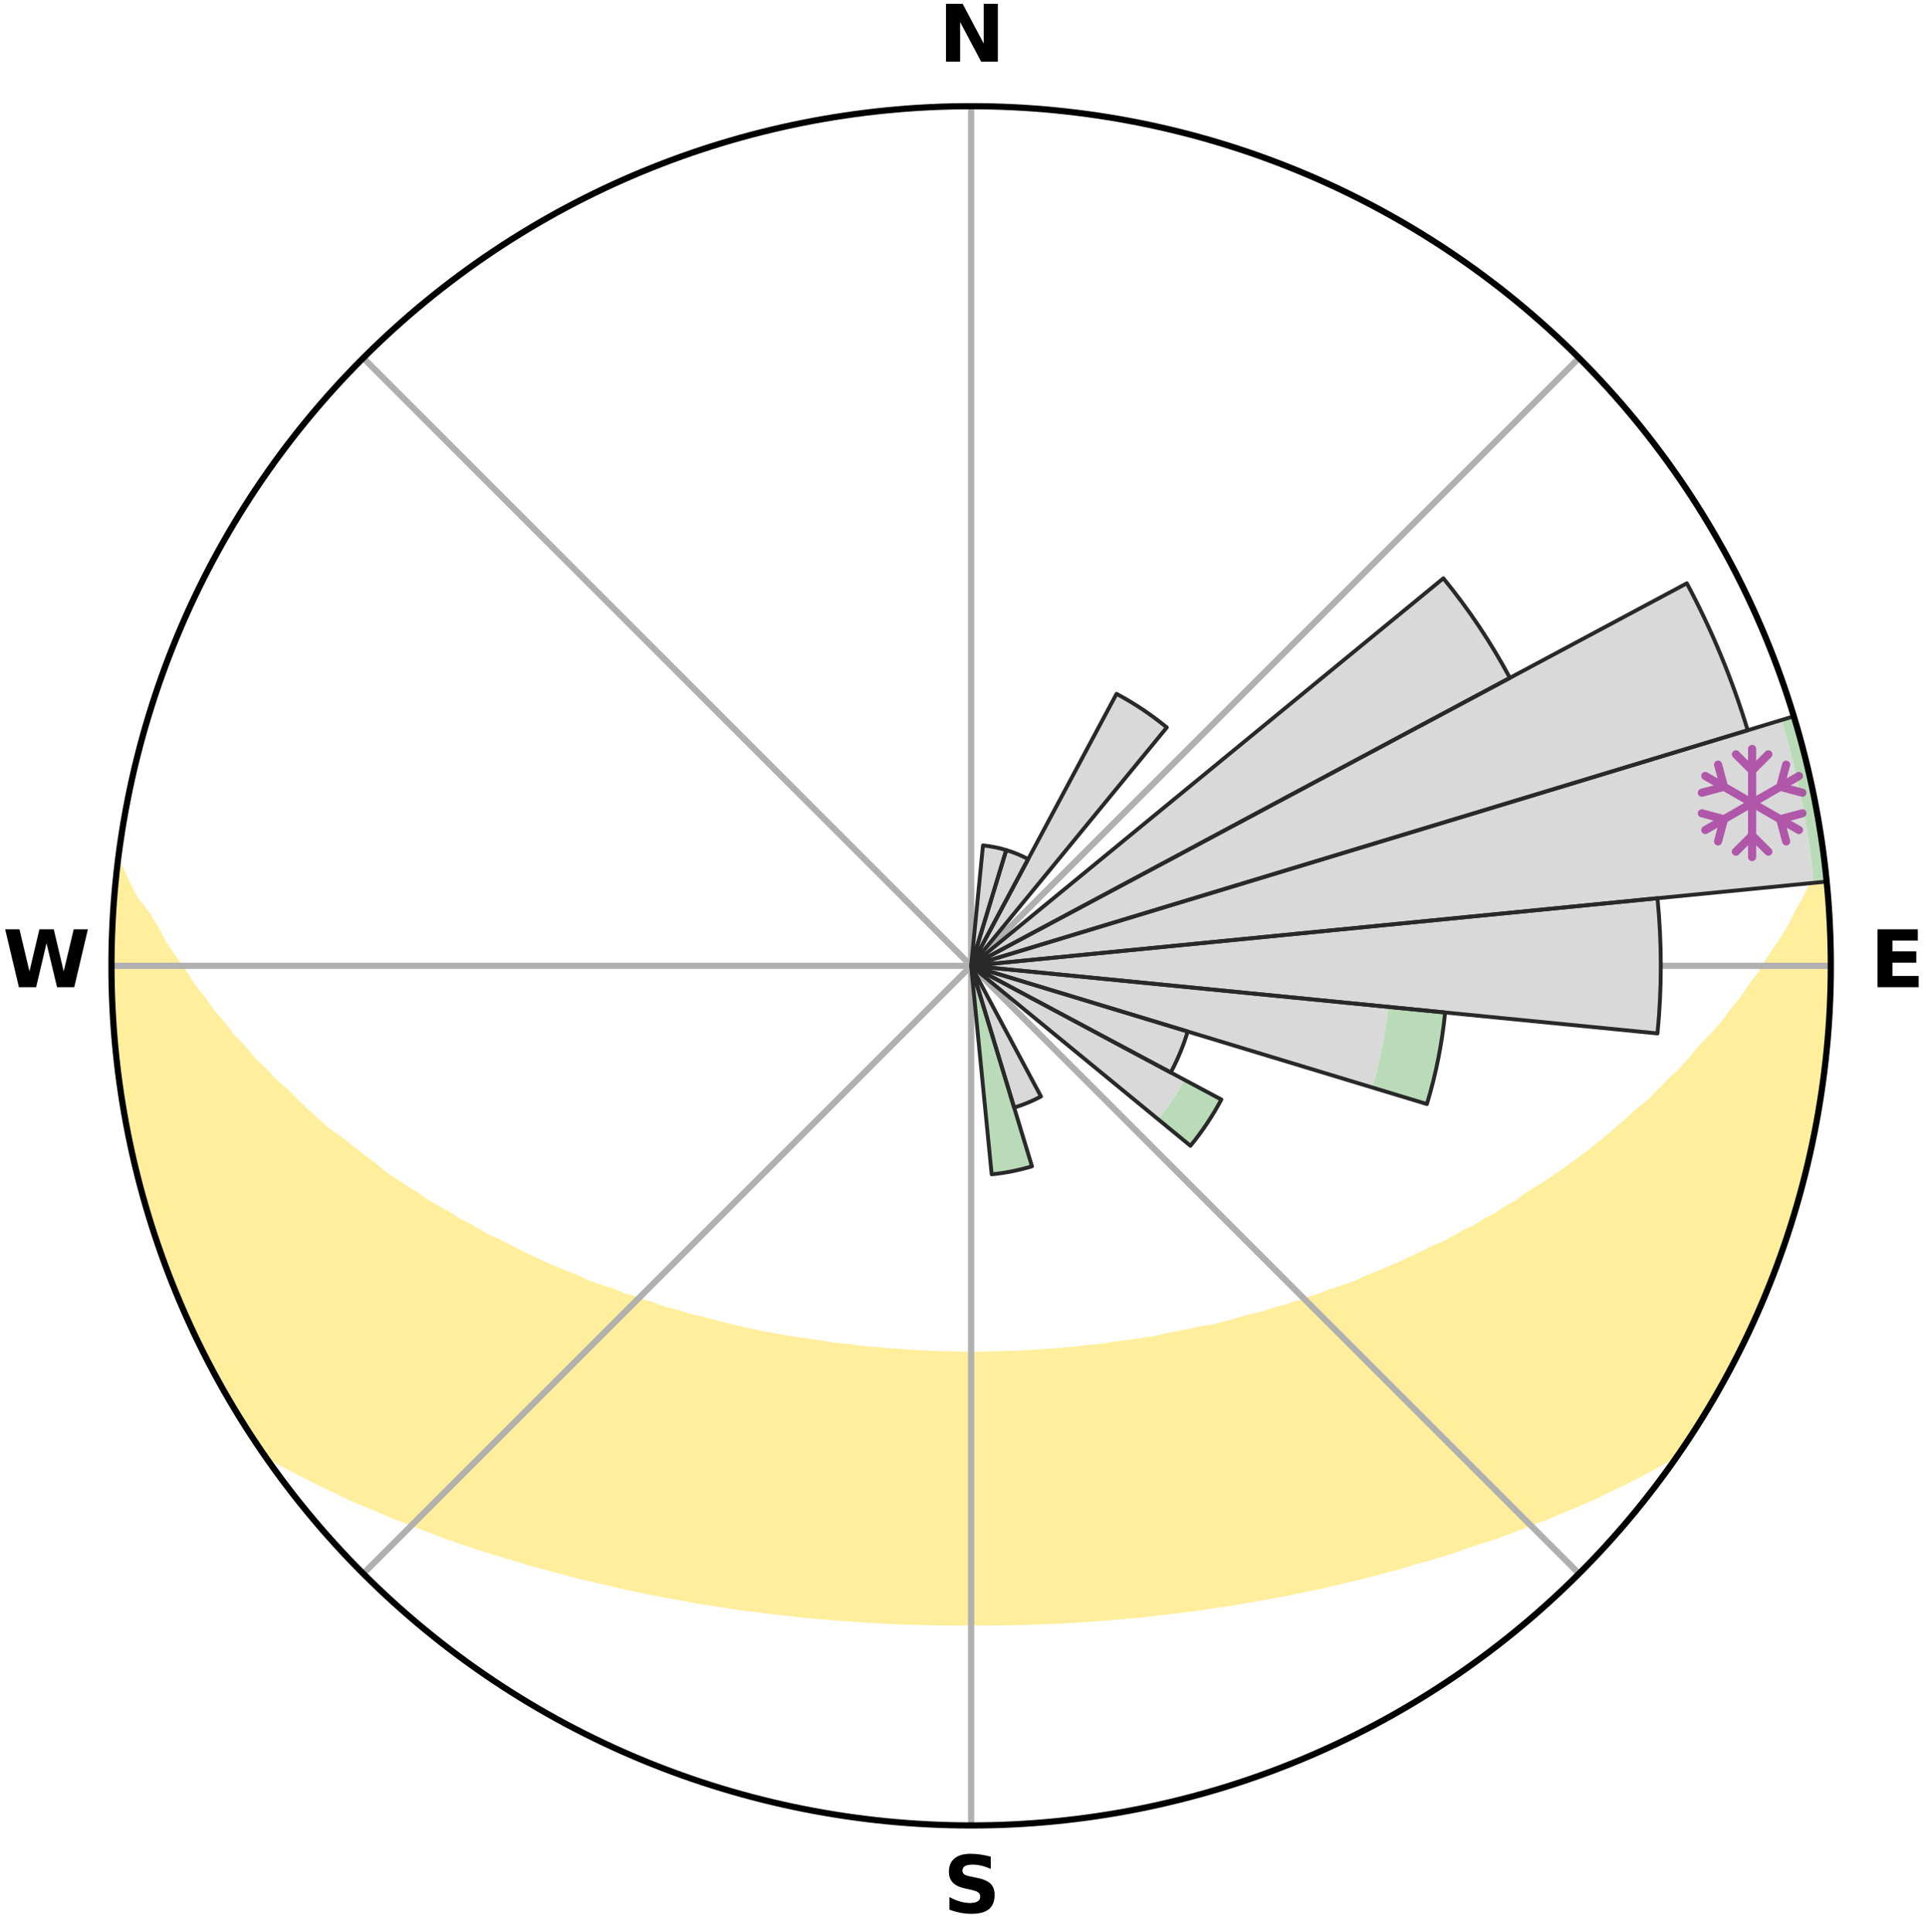 <?xml version="1.0" encoding="utf-8" standalone="no"?>
<!DOCTYPE svg PUBLIC "-//W3C//DTD SVG 1.1//EN"
  "http://www.w3.org/Graphics/SVG/1.1/DTD/svg11.dtd">
<svg xmlns:xlink="http://www.w3.org/1999/xlink" width="248.41pt" height="249.158pt" viewBox="0 0 248.41 249.158" xmlns="http://www.w3.org/2000/svg" version="1.1">
 <title>Ski Rose for Kettlebowl</title>
 <defs>
  <style type="text/css">*{stroke-linejoin: round; stroke-linecap: butt}</style>
 </defs>
 <g id="figure_1">
  <g id="patch_1">
   <path d="M 0 249.158 
L 248.41 249.158 
L 248.41 0 
L 0 0 
z
" style="fill: #ffffff"/>
  </g>
  <g id="axes_1">
   <g id="patch_2">
    <path d="M 236.135 124.579 
C 236.135 110.018 233.267 95.599 227.695 82.147 
C 222.122 68.695 213.955 56.471 203.659 46.175 
C 193.363 35.879 181.139 27.711 167.687 22.139 
C 154.235 16.567 139.815 13.699 125.255 13.699 
C 110.694 13.699 96.275 16.567 82.823 22.139 
C 69.371 27.711 57.147 35.879 46.851 46.175 
C 36.555 56.471 28.387 68.695 22.815 82.147 
C 17.243 95.599 14.375 110.018 14.375 124.579 
C 14.375 139.14 17.243 153.559 22.815 167.011 
C 28.387 180.463 36.555 192.687 46.851 202.983 
C 57.147 213.279 69.371 221.447 82.823 227.019 
C 96.275 232.591 110.694 235.459 125.255 235.459 
C 139.815 235.459 154.235 232.591 167.687 227.019 
C 181.139 221.447 193.363 213.279 203.659 202.983 
C 213.955 192.687 222.122 180.463 227.695 167.011 
C 233.267 153.559 236.135 139.14 236.135 124.579 
M 125.255 124.579 
C 125.255 124.579 125.255 124.579 125.255 124.579 
C 125.255 124.579 125.255 124.579 125.255 124.579 
C 125.255 124.579 125.255 124.579 125.255 124.579 
C 125.255 124.579 125.255 124.579 125.255 124.579 
C 125.255 124.579 125.255 124.579 125.255 124.579 
C 125.255 124.579 125.255 124.579 125.255 124.579 
C 125.255 124.579 125.255 124.579 125.255 124.579 
C 125.255 124.579 125.255 124.579 125.255 124.579 
C 125.255 124.579 125.255 124.579 125.255 124.579 
C 125.255 124.579 125.255 124.579 125.255 124.579 
C 125.255 124.579 125.255 124.579 125.255 124.579 
C 125.255 124.579 125.255 124.579 125.255 124.579 
C 125.255 124.579 125.255 124.579 125.255 124.579 
C 125.255 124.579 125.255 124.579 125.255 124.579 
C 125.255 124.579 125.255 124.579 125.255 124.579 
C 125.255 124.579 125.255 124.579 125.255 124.579 
z
" style="fill: #ffffff"/>
   </g>
   <g id="PolyCollection_1">
    <defs>
     <path id="mdff679b559" d="M 235.4 -137.129 
L 234.689 -137.048 
L 233.932 -135.043 
L 232.899 -133.051 
L 231.797 -131.095 
L 230.849 -129.189 
L 229.646 -127.313 
L 228.401 -125.479 
L 227.333 -123.688 
L 226.016 -121.941 
L 224.883 -120.229 
L 223.505 -118.57 
L 222.314 -116.94 
L 220.884 -115.371 
L 219.429 -113.849 
L 218.166 -112.347 
L 216.881 -110.885 
L 215.365 -109.5 
L 214.043 -108.123 
L 212.702 -106.788 
L 211.14 -105.539 
L 209.771 -104.289 
L 208.388 -103.079 
L 206.994 -101.911 
L 205.59 -100.783 
L 204.176 -99.695 
L 202.754 -98.648 
L 201.326 -97.641 
L 199.893 -96.673 
L 198.456 -95.744 
L 197.016 -94.855 
L 195.756 -93.924 
L 194.312 -93.108 
L 193.045 -92.245 
L 191.601 -91.5 
L 190.33 -90.703 
L 188.89 -90.028 
L 187.62 -89.295 
L 186.349 -88.592 
L 184.922 -88.015 
L 183.658 -87.372 
L 182.395 -86.759 
L 181.136 -86.173 
L 179.882 -85.614 
L 178.632 -85.082 
L 177.387 -84.576 
L 176.149 -84.096 
L 175.047 -83.534 
L 173.819 -83.101 
L 172.6 -82.692 
L 171.389 -82.305 
L 170.301 -81.832 
L 169.106 -81.487 
L 168.026 -81.055 
L 166.847 -80.75 
L 165.778 -80.356 
L 164.618 -80.087 
L 163.56 -79.729 
L 162.507 -79.388 
L 161.375 -79.169 
L 160.336 -78.861 
L 159.301 -78.568 
L 158.272 -78.29 
L 157.249 -78.027 
L 156.232 -77.778 
L 155.159 -77.64 
L 154.157 -77.415 
L 153.161 -77.203 
L 152.172 -77.003 
L 151.189 -76.814 
L 150.212 -76.636 
L 149.285 -76.383 
L 148.318 -76.227 
L 147.357 -76.08 
L 146.402 -75.943 
L 145.454 -75.814 
L 144.512 -75.692 
L 143.576 -75.578 
L 142.669 -75.404 
L 141.741 -75.307 
L 140.819 -75.215 
L 139.902 -75.13 
L 139.006 -74.995 
L 138.097 -74.924 
L 137.192 -74.857 
L 136.302 -74.75 
L 135.404 -74.696 
L 134.509 -74.646 
L 133.624 -74.565 
L 132.735 -74.525 
L 131.849 -74.489 
L 130.968 -74.432 
L 130.086 -74.406 
L 129.205 -74.382 
L 128.327 -74.349 
L 127.449 -74.335 
L 126.571 -74.318 
L 125.694 -74.313 
L 124.816 -74.314 
L 123.939 -74.322 
L 123.061 -74.34 
L 122.183 -74.357 
L 121.304 -74.377 
L 120.425 -74.419 
L 119.543 -74.448 
L 118.663 -74.506 
L 117.777 -74.545 
L 116.889 -74.587 
L 116.005 -74.67 
L 115.112 -74.723 
L 114.215 -74.78 
L 113.325 -74.889 
L 112.422 -74.958 
L 111.514 -75.032 
L 110.602 -75.11 
L 109.703 -75.256 
L 108.783 -75.349 
L 107.857 -75.448 
L 106.925 -75.554 
L 106.017 -75.74 
L 105.076 -75.863 
L 104.13 -75.995 
L 103.177 -76.134 
L 102.218 -76.282 
L 101.253 -76.44 
L 100.282 -76.607 
L 99.304 -76.784 
L 98.32 -76.973 
L 97.33 -77.172 
L 96.334 -77.384 
L 95.331 -77.608 
L 94.322 -77.844 
L 93.307 -78.094 
L 92.286 -78.359 
L 91.26 -78.637 
L 90.228 -78.931 
L 89.107 -79.135 
L 88.062 -79.46 
L 87.011 -79.801 
L 85.862 -80.053 
L 84.799 -80.429 
L 83.732 -80.823 
L 82.556 -81.129 
L 81.479 -81.561 
L 80.287 -81.906 
L 79.201 -82.379 
L 77.994 -82.766 
L 76.777 -83.175 
L 75.553 -83.608 
L 74.453 -84.169 
L 73.218 -84.65 
L 71.976 -85.155 
L 70.729 -85.686 
L 69.477 -86.244 
L 68.221 -86.829 
L 66.962 -87.442 
L 65.7 -88.084 
L 64.436 -88.754 
L 63.009 -89.362 
L 61.741 -90.094 
L 60.474 -90.856 
L 59.036 -91.564 
L 57.771 -92.391 
L 56.331 -93.169 
L 54.89 -93.983 
L 53.633 -94.912 
L 52.196 -95.8 
L 50.762 -96.727 
L 49.331 -97.693 
L 48.1 -98.763 
L 46.684 -99.806 
L 45.275 -100.888 
L 43.875 -102.01 
L 42.283 -103.121 
L 40.904 -104.328 
L 39.537 -105.576 
L 38.185 -106.865 
L 36.849 -108.194 
L 35.32 -109.529 
L 34.018 -110.944 
L 32.525 -112.371 
L 31.264 -113.87 
L 29.812 -115.389 
L 28.598 -116.972 
L 27.196 -118.582 
L 26.035 -120.247 
L 24.689 -121.946 
L 23.589 -123.692 
L 22.308 -125.477 
L 21.065 -127.307 
L 20.073 -129.171 
L 18.916 -131.083 
L 17.352 -133.071 
L 16.331 -135.067 
L 15.404 -137.095 
L 15.222 -137.116 
L 15.222 -137.116 
L 14.917 -135.203 
L 14.825 -133.27 
L 14.585 -131.348 
L 14.613 -129.41 
L 14.437 -127.481 
L 14.477 -125.546 
L 14.422 -123.612 
L 14.469 -121.678 
L 14.662 -119.75 
L 14.646 -117.814 
L 14.722 -115.88 
L 14.891 -113.952 
L 15.211 -112.041 
L 15.384 -110.114 
L 15.64 -108.197 
L 15.988 -106.294 
L 16.257 -104.378 
L 16.666 -102.486 
L 17.034 -100.587 
L 17.572 -98.727 
L 17.969 -96.833 
L 18.425 -94.953 
L 18.982 -93.1 
L 19.569 -91.256 
L 20.185 -89.423 
L 20.742 -87.569 
L 21.42 -85.757 
L 22.127 -83.956 
L 22.879 -82.174 
L 23.648 -80.399 
L 24.366 -78.601 
L 25.218 -76.864 
L 26.027 -75.106 
L 26.935 -73.397 
L 27.828 -71.68 
L 28.768 -69.989 
L 29.725 -68.308 
L 30.74 -66.66 
L 31.743 -65.006 
L 32.796 -63.382 
L 34.056 -61.9 
L 35.857 -60.812 
L 37.752 -59.831 
L 39.603 -58.856 
L 41.464 -57.929 
L 43.331 -57.047 
L 45.138 -56.153 
L 47.006 -55.35 
L 48.87 -54.585 
L 50.672 -53.803 
L 52.526 -53.108 
L 54.318 -52.393 
L 56.105 -51.711 
L 57.886 -51.059 
L 59.66 -50.438 
L 61.427 -49.846 
L 63.185 -49.282 
L 64.934 -48.746 
L 66.674 -48.236 
L 68.367 -47.7 
L 70.089 -47.24 
L 71.802 -46.804 
L 73.47 -46.34 
L 75.131 -45.9 
L 76.814 -45.531 
L 78.458 -45.133 
L 80.094 -44.757 
L 81.721 -44.4 
L 83.341 -44.064 
L 84.952 -43.745 
L 86.556 -43.445 
L 88.151 -43.161 
L 89.72 -42.854 
L 91.3 -42.605 
L 92.872 -42.369 
L 94.422 -42.113 
L 95.98 -41.909 
L 97.529 -41.716 
L 99.062 -41.506 
L 100.599 -41.341 
L 102.12 -41.159 
L 103.638 -40.991 
L 105.156 -40.861 
L 106.664 -40.719 
L 108.167 -40.591 
L 109.671 -40.496 
L 111.167 -40.391 
L 112.659 -40.298 
L 114.148 -40.217 
L 115.635 -40.148 
L 117.12 -40.1 
L 118.602 -40.052 
L 120.083 -40.016 
L 121.562 -39.99 
L 123.039 -39.976 
L 124.516 -39.972 
L 125.993 -39.972 
L 127.47 -39.975 
L 128.948 -39.99 
L 130.427 -40.015 
L 131.907 -40.052 
L 133.389 -40.099 
L 134.873 -40.158 
L 136.361 -40.216 
L 137.851 -40.297 
L 139.343 -40.389 
L 140.839 -40.494 
L 142.343 -40.588 
L 143.847 -40.717 
L 145.354 -40.859 
L 146.873 -40.989 
L 148.39 -41.157 
L 149.912 -41.339 
L 151.449 -41.502 
L 152.981 -41.713 
L 154.531 -41.906 
L 156.075 -42.147 
L 157.64 -42.366 
L 159.211 -42.602 
L 160.774 -42.892 
L 162.361 -43.157 
L 163.955 -43.442 
L 165.559 -43.741 
L 167.17 -44.061 
L 168.791 -44.396 
L 170.418 -44.754 
L 172.055 -45.128 
L 173.698 -45.527 
L 175.381 -45.896 
L 177.043 -46.335 
L 178.711 -46.8 
L 180.423 -47.236 
L 182.108 -47.746 
L 183.839 -48.23 
L 185.58 -48.74 
L 187.329 -49.277 
L 189.041 -49.895 
L 190.805 -50.488 
L 192.628 -51.054 
L 194.41 -51.705 
L 196.197 -52.388 
L 197.99 -53.103 
L 199.842 -53.798 
L 201.644 -54.581 
L 203.51 -55.345 
L 205.377 -56.149 
L 207.183 -57.042 
L 209.052 -57.924 
L 210.912 -58.852 
L 212.764 -59.826 
L 214.593 -60.855 
L 216.458 -61.897 
L 217.709 -63.385 
L 218.762 -65.009 
L 219.792 -66.646 
L 220.789 -68.305 
L 221.751 -69.984 
L 222.647 -71.7 
L 223.595 -73.386 
L 224.349 -75.172 
L 225.322 -76.849 
L 226.123 -78.611 
L 226.86 -80.4 
L 227.659 -82.162 
L 228.389 -83.953 
L 229.023 -85.782 
L 229.712 -87.589 
L 230.355 -89.413 
L 230.951 -91.253 
L 231.501 -93.108 
L 232.07 -94.956 
L 232.523 -96.838 
L 233.049 -98.7 
L 233.47 -100.588 
L 233.791 -102.497 
L 234.204 -104.387 
L 234.582 -106.284 
L 234.821 -108.204 
L 235.159 -110.11 
L 235.276 -112.044 
L 235.535 -113.96 
L 235.73 -115.885 
L 235.915 -117.811 
L 235.879 -119.749 
L 235.991 -121.679 
L 236.066 -123.612 
L 236.086 -125.546 
L 236.092 -127.481 
L 235.882 -129.409 
L 235.821 -131.342 
L 235.707 -133.272 
L 235.581 -135.202 
L 235.4 -137.129 
z
" style="stroke: #ffee9c"/>
    </defs>
    <g clip-path="url(#p8e37bde9e7)">
     <use xlink:href="#mdff679b559" x="0" y="249.158" style="fill: #ffee9c; stroke: #ffee9c"/>
    </g>
   </g>
   <g id="matplotlib.axis_1">
    <g id="xtick_1">
     <g id="line2d_1">
      <path d="M 125.255 124.579 
L 125.255 13.699 
" clip-path="url(#p8e37bde9e7)" style="fill: none; stroke: #b0b0b0; stroke-width: 0.8; stroke-linecap: square"/>
     </g>
     <g id="text_1">
      <!-- N -->
      <g transform="translate(121.07 7.958) scale(0.1 -0.1)">
       <defs>
        <path id="DejaVuSans-Bold-4e" d="M 588 4666 
L 1931 4666 
L 3628 1466 
L 3628 4666 
L 4769 4666 
L 4769 0 
L 3425 0 
L 1728 3200 
L 1728 0 
L 588 0 
L 588 4666 
z
" transform="scale(0.016)"/>
       </defs>
       <use xlink:href="#DejaVuSans-Bold-4e"/>
      </g>
     </g>
    </g>
    <g id="xtick_2">
     <g id="line2d_2">
      <path d="M 125.255 124.579 
L 203.659 46.175 
" clip-path="url(#p8e37bde9e7)" style="fill: none; stroke: #b0b0b0; stroke-width: 0.8; stroke-linecap: square"/>
     </g>
    </g>
    <g id="xtick_3">
     <g id="line2d_3">
      <path d="M 125.255 124.579 
L 236.135 124.579 
" clip-path="url(#p8e37bde9e7)" style="fill: none; stroke: #b0b0b0; stroke-width: 0.8; stroke-linecap: square"/>
     </g>
     <g id="text_2">
      <!-- E -->
      <g transform="translate(241.219 127.338) scale(0.1 -0.1)">
       <defs>
        <path id="DejaVuSans-Bold-45" d="M 588 4666 
L 3834 4666 
L 3834 3756 
L 1791 3756 
L 1791 2888 
L 3713 2888 
L 3713 1978 
L 1791 1978 
L 1791 909 
L 3903 909 
L 3903 0 
L 588 0 
L 588 4666 
z
" transform="scale(0.016)"/>
       </defs>
       <use xlink:href="#DejaVuSans-Bold-45"/>
      </g>
     </g>
    </g>
    <g id="xtick_4">
     <g id="line2d_4">
      <path d="M 125.255 124.579 
L 203.659 202.983 
" clip-path="url(#p8e37bde9e7)" style="fill: none; stroke: #b0b0b0; stroke-width: 0.8; stroke-linecap: square"/>
     </g>
    </g>
    <g id="xtick_5">
     <g id="line2d_5">
      <path d="M 125.255 124.579 
L 125.255 235.459 
" clip-path="url(#p8e37bde9e7)" style="fill: none; stroke: #b0b0b0; stroke-width: 0.8; stroke-linecap: square"/>
     </g>
     <g id="text_3">
      <!-- S -->
      <g transform="translate(121.654 246.718) scale(0.1 -0.1)">
       <defs>
        <path id="DejaVuSans-Bold-53" d="M 3834 4519 
L 3834 3531 
Q 3450 3703 3084 3790 
Q 2719 3878 2394 3878 
Q 1963 3878 1756 3759 
Q 1550 3641 1550 3391 
Q 1550 3203 1689 3098 
Q 1828 2994 2194 2919 
L 2706 2816 
Q 3484 2659 3812 2340 
Q 4141 2022 4141 1434 
Q 4141 663 3683 286 
Q 3225 -91 2284 -91 
Q 1841 -91 1394 -6 
Q 947 78 500 244 
L 500 1259 
Q 947 1022 1364 901 
Q 1781 781 2169 781 
Q 2563 781 2772 912 
Q 2981 1044 2981 1288 
Q 2981 1506 2839 1625 
Q 2697 1744 2272 1838 
L 1806 1941 
Q 1106 2091 782 2419 
Q 459 2747 459 3303 
Q 459 4000 909 4375 
Q 1359 4750 2203 4750 
Q 2588 4750 2994 4692 
Q 3400 4634 3834 4519 
z
" transform="scale(0.016)"/>
       </defs>
       <use xlink:href="#DejaVuSans-Bold-53"/>
      </g>
     </g>
    </g>
    <g id="xtick_6">
     <g id="line2d_6">
      <path d="M 125.255 124.579 
L 46.851 202.983 
" clip-path="url(#p8e37bde9e7)" style="fill: none; stroke: #b0b0b0; stroke-width: 0.8; stroke-linecap: square"/>
     </g>
    </g>
    <g id="xtick_7">
     <g id="line2d_7">
      <path d="M 125.255 124.579 
L 14.375 124.579 
" clip-path="url(#p8e37bde9e7)" style="fill: none; stroke: #b0b0b0; stroke-width: 0.8; stroke-linecap: square"/>
     </g>
     <g id="text_4">
      <!-- W -->
      <g transform="translate(0.36 127.338) scale(0.1 -0.1)">
       <defs>
        <path id="DejaVuSans-Bold-57" d="M 191 4666 
L 1344 4666 
L 2150 1275 
L 2950 4666 
L 4109 4666 
L 4909 1275 
L 5716 4666 
L 6859 4666 
L 5759 0 
L 4372 0 
L 3525 3547 
L 2688 0 
L 1300 0 
L 191 4666 
z
" transform="scale(0.016)"/>
       </defs>
       <use xlink:href="#DejaVuSans-Bold-57"/>
      </g>
     </g>
    </g>
    <g id="xtick_8">
     <g id="line2d_8">
      <path d="M 125.255 124.579 
L 46.851 46.175 
" clip-path="url(#p8e37bde9e7)" style="fill: none; stroke: #b0b0b0; stroke-width: 0.8; stroke-linecap: square"/>
     </g>
    </g>
   </g>
   <g id="matplotlib.axis_2"/>
   <g id="patch_3">
    <path d="M 125.255 124.579 
C 125.255 124.579 125.255 124.579 125.255 124.579 
C 125.255 124.579 125.255 124.579 125.255 124.579 
L 125.255 124.579 
C 125.255 124.579 125.255 124.579 125.255 124.579 
C 125.255 124.579 125.255 124.579 125.255 124.579 
z
" clip-path="url(#p8e37bde9e7)" style="fill: #d9d9d9"/>
   </g>
   <g id="patch_4">
    <path d="M 125.255 124.579 
C 125.255 124.579 125.255 124.579 125.255 124.579 
C 125.255 124.579 125.255 124.579 125.255 124.579 
L 129.784 109.648 
C 129.295 109.5 128.8 109.376 128.299 109.276 
C 127.798 109.176 127.292 109.101 126.784 109.051 
z
" clip-path="url(#p8e37bde9e7)" style="fill: #d9d9d9"/>
   </g>
   <g id="patch_5">
    <path d="M 125.255 124.579 
C 125.255 124.579 125.255 124.579 125.255 124.579 
C 125.255 124.579 125.255 124.579 125.255 124.579 
L 132.61 110.818 
C 132.16 110.578 131.698 110.359 131.226 110.164 
C 130.754 109.968 130.273 109.796 129.784 109.648 
z
" clip-path="url(#p8e37bde9e7)" style="fill: #d9d9d9"/>
   </g>
   <g id="patch_6">
    <path d="M 125.255 124.579 
C 125.255 124.579 125.255 124.579 125.255 124.579 
C 125.255 124.579 125.255 124.579 125.255 124.579 
L 150.491 93.829 
C 149.484 93.003 148.438 92.227 147.355 91.503 
C 146.273 90.78 145.155 90.11 144.007 89.496 
z
" clip-path="url(#p8e37bde9e7)" style="fill: #d9d9d9"/>
   </g>
   <g id="patch_7">
    <path d="M 125.255 124.579 
C 125.255 124.579 125.255 124.579 125.255 124.579 
C 125.255 124.579 125.255 124.579 125.255 124.579 
L 125.255 124.579 
C 125.255 124.579 125.255 124.579 125.255 124.579 
C 125.255 124.579 125.255 124.579 125.255 124.579 
z
" clip-path="url(#p8e37bde9e7)" style="fill: #d9d9d9"/>
   </g>
   <g id="patch_8">
    <path d="M 125.255 124.579 
C 125.255 124.579 125.255 124.579 125.255 124.579 
C 125.255 124.579 125.255 124.579 125.255 124.579 
L 194.742 87.437 
C 193.527 85.163 192.2 82.949 190.767 80.805 
C 189.335 78.661 187.797 76.588 186.161 74.594 
z
" clip-path="url(#p8e37bde9e7)" style="fill: #d9d9d9"/>
   </g>
   <g id="patch_9">
    <path d="M 125.255 124.579 
C 125.255 124.579 125.255 124.579 125.255 124.579 
C 125.255 124.579 125.255 124.579 125.255 124.579 
L 225.416 94.196 
C 224.421 90.917 223.266 87.69 221.955 84.524 
C 220.644 81.359 219.179 78.26 217.564 75.239 
z
" clip-path="url(#p8e37bde9e7)" style="fill: #d9d9d9"/>
   </g>
   <g id="patch_10">
    <path d="M 125.255 124.579 
C 125.255 124.579 125.255 124.579 125.255 124.579 
C 125.255 124.579 125.255 124.579 125.255 124.579 
L 233.95 113.874 
C 233.599 110.316 233.074 106.777 232.377 103.271 
C 231.68 99.765 230.81 96.295 229.773 92.874 
z
" clip-path="url(#p8e37bde9e7)" style="fill: #d9d9d9"/>
   </g>
   <g id="patch_11">
    <path d="M 125.255 124.579 
C 125.255 124.579 125.255 124.579 125.255 124.579 
C 125.255 124.579 125.255 124.579 125.255 124.579 
L 213.777 133.298 
C 214.063 130.4 214.206 127.491 214.206 124.579 
C 214.206 121.668 214.063 118.758 213.777 115.86 
z
" clip-path="url(#p8e37bde9e7)" style="fill: #d9d9d9"/>
   </g>
   <g id="patch_12">
    <path d="M 125.255 124.579 
C 125.255 124.579 125.255 124.579 125.255 124.579 
C 125.255 124.579 125.255 124.579 125.255 124.579 
L 176.978 140.269 
C 177.491 138.576 177.921 136.859 178.267 135.124 
C 178.612 133.389 178.871 131.638 179.045 129.877 
z
" clip-path="url(#p8e37bde9e7)" style="fill: #d9d9d9"/>
   </g>
   <g id="patch_13">
    <path d="M 125.255 124.579 
C 125.255 124.579 125.255 124.579 125.255 124.579 
C 125.255 124.579 125.255 124.579 125.255 124.579 
L 150.999 138.339 
C 151.449 137.497 151.858 136.633 152.223 135.75 
C 152.589 134.867 152.911 133.967 153.188 133.053 
z
" clip-path="url(#p8e37bde9e7)" style="fill: #d9d9d9"/>
   </g>
   <g id="patch_14">
    <path d="M 125.255 124.579 
C 125.255 124.579 125.255 124.579 125.255 124.579 
C 125.255 124.579 125.255 124.579 125.255 124.579 
L 149.377 144.376 
C 150.025 143.586 150.634 142.765 151.202 141.916 
C 151.769 141.067 152.295 140.19 152.776 139.289 
z
" clip-path="url(#p8e37bde9e7)" style="fill: #d9d9d9"/>
   </g>
   <g id="patch_15">
    <path d="M 125.255 124.579 
C 125.255 124.579 125.255 124.579 125.255 124.579 
C 125.255 124.579 125.255 124.579 125.255 124.579 
L 125.255 124.579 
C 125.255 124.579 125.255 124.579 125.255 124.579 
C 125.255 124.579 125.255 124.579 125.255 124.579 
z
" clip-path="url(#p8e37bde9e7)" style="fill: #d9d9d9"/>
   </g>
   <g id="patch_16">
    <path d="M 125.255 124.579 
C 125.255 124.579 125.255 124.579 125.255 124.579 
C 125.255 124.579 125.255 124.579 125.255 124.579 
L 125.255 124.579 
C 125.255 124.579 125.255 124.579 125.255 124.579 
C 125.255 124.579 125.255 124.579 125.255 124.579 
z
" clip-path="url(#p8e37bde9e7)" style="fill: #d9d9d9"/>
   </g>
   <g id="patch_17">
    <path d="M 125.255 124.579 
C 125.255 124.579 125.255 124.579 125.255 124.579 
C 125.255 124.579 125.255 124.579 125.255 124.579 
L 130.802 142.866 
C 131.401 142.684 131.99 142.473 132.568 142.234 
C 133.146 141.995 133.711 141.727 134.263 141.432 
z
" clip-path="url(#p8e37bde9e7)" style="fill: #d9d9d9"/>
   </g>
   <g id="patch_18">
    <path d="M 125.255 124.579 
C 125.255 124.579 125.255 124.579 125.255 124.579 
C 125.255 124.579 125.255 124.579 125.255 124.579 
L 125.255 124.579 
C 125.255 124.579 125.255 124.579 125.255 124.579 
C 125.255 124.579 125.255 124.579 125.255 124.579 
z
" clip-path="url(#p8e37bde9e7)" style="fill: #d9d9d9"/>
   </g>
   <g id="patch_19">
    <path d="M 125.255 124.579 
C 125.255 124.579 125.255 124.579 125.255 124.579 
C 125.255 124.579 125.255 124.579 125.255 124.579 
L 125.255 124.579 
C 125.255 124.579 125.255 124.579 125.255 124.579 
C 125.255 124.579 125.255 124.579 125.255 124.579 
z
" clip-path="url(#p8e37bde9e7)" style="fill: #d9d9d9"/>
   </g>
   <g id="patch_20">
    <path d="M 125.255 124.579 
C 125.255 124.579 125.255 124.579 125.255 124.579 
C 125.255 124.579 125.255 124.579 125.255 124.579 
L 125.255 124.579 
C 125.255 124.579 125.255 124.579 125.255 124.579 
C 125.255 124.579 125.255 124.579 125.255 124.579 
z
" clip-path="url(#p8e37bde9e7)" style="fill: #d9d9d9"/>
   </g>
   <g id="patch_21">
    <path d="M 125.255 124.579 
C 125.255 124.579 125.255 124.579 125.255 124.579 
C 125.255 124.579 125.255 124.579 125.255 124.579 
L 125.255 124.579 
C 125.255 124.579 125.255 124.579 125.255 124.579 
C 125.255 124.579 125.255 124.579 125.255 124.579 
z
" clip-path="url(#p8e37bde9e7)" style="fill: #d9d9d9"/>
   </g>
   <g id="patch_22">
    <path d="M 125.255 124.579 
C 125.255 124.579 125.255 124.579 125.255 124.579 
C 125.255 124.579 125.255 124.579 125.255 124.579 
L 125.255 124.579 
C 125.255 124.579 125.255 124.579 125.255 124.579 
C 125.255 124.579 125.255 124.579 125.255 124.579 
z
" clip-path="url(#p8e37bde9e7)" style="fill: #d9d9d9"/>
   </g>
   <g id="patch_23">
    <path d="M 125.255 124.579 
C 125.255 124.579 125.255 124.579 125.255 124.579 
C 125.255 124.579 125.255 124.579 125.255 124.579 
L 125.255 124.579 
C 125.255 124.579 125.255 124.579 125.255 124.579 
C 125.255 124.579 125.255 124.579 125.255 124.579 
z
" clip-path="url(#p8e37bde9e7)" style="fill: #d9d9d9"/>
   </g>
   <g id="patch_24">
    <path d="M 125.255 124.579 
C 125.255 124.579 125.255 124.579 125.255 124.579 
C 125.255 124.579 125.255 124.579 125.255 124.579 
L 125.255 124.579 
C 125.255 124.579 125.255 124.579 125.255 124.579 
C 125.255 124.579 125.255 124.579 125.255 124.579 
z
" clip-path="url(#p8e37bde9e7)" style="fill: #d9d9d9"/>
   </g>
   <g id="patch_25">
    <path d="M 125.255 124.579 
C 125.255 124.579 125.255 124.579 125.255 124.579 
C 125.255 124.579 125.255 124.579 125.255 124.579 
L 125.255 124.579 
C 125.255 124.579 125.255 124.579 125.255 124.579 
C 125.255 124.579 125.255 124.579 125.255 124.579 
z
" clip-path="url(#p8e37bde9e7)" style="fill: #d9d9d9"/>
   </g>
   <g id="patch_26">
    <path d="M 125.255 124.579 
C 125.255 124.579 125.255 124.579 125.255 124.579 
C 125.255 124.579 125.255 124.579 125.255 124.579 
L 125.255 124.579 
C 125.255 124.579 125.255 124.579 125.255 124.579 
C 125.255 124.579 125.255 124.579 125.255 124.579 
z
" clip-path="url(#p8e37bde9e7)" style="fill: #d9d9d9"/>
   </g>
   <g id="patch_27">
    <path d="M 125.255 124.579 
C 125.255 124.579 125.255 124.579 125.255 124.579 
C 125.255 124.579 125.255 124.579 125.255 124.579 
L 125.255 124.579 
C 125.255 124.579 125.255 124.579 125.255 124.579 
C 125.255 124.579 125.255 124.579 125.255 124.579 
z
" clip-path="url(#p8e37bde9e7)" style="fill: #d9d9d9"/>
   </g>
   <g id="patch_28">
    <path d="M 125.255 124.579 
C 125.255 124.579 125.255 124.579 125.255 124.579 
C 125.255 124.579 125.255 124.579 125.255 124.579 
L 125.255 124.579 
C 125.255 124.579 125.255 124.579 125.255 124.579 
C 125.255 124.579 125.255 124.579 125.255 124.579 
z
" clip-path="url(#p8e37bde9e7)" style="fill: #d9d9d9"/>
   </g>
   <g id="patch_29">
    <path d="M 125.255 124.579 
C 125.255 124.579 125.255 124.579 125.255 124.579 
C 125.255 124.579 125.255 124.579 125.255 124.579 
L 125.255 124.579 
C 125.255 124.579 125.255 124.579 125.255 124.579 
C 125.255 124.579 125.255 124.579 125.255 124.579 
z
" clip-path="url(#p8e37bde9e7)" style="fill: #d9d9d9"/>
   </g>
   <g id="patch_30">
    <path d="M 125.255 124.579 
C 125.255 124.579 125.255 124.579 125.255 124.579 
C 125.255 124.579 125.255 124.579 125.255 124.579 
L 125.255 124.579 
C 125.255 124.579 125.255 124.579 125.255 124.579 
C 125.255 124.579 125.255 124.579 125.255 124.579 
z
" clip-path="url(#p8e37bde9e7)" style="fill: #d9d9d9"/>
   </g>
   <g id="patch_31">
    <path d="M 125.255 124.579 
C 125.255 124.579 125.255 124.579 125.255 124.579 
C 125.255 124.579 125.255 124.579 125.255 124.579 
L 125.255 124.579 
C 125.255 124.579 125.255 124.579 125.255 124.579 
C 125.255 124.579 125.255 124.579 125.255 124.579 
z
" clip-path="url(#p8e37bde9e7)" style="fill: #d9d9d9"/>
   </g>
   <g id="patch_32">
    <path d="M 125.255 124.579 
C 125.255 124.579 125.255 124.579 125.255 124.579 
C 125.255 124.579 125.255 124.579 125.255 124.579 
L 125.255 124.579 
C 125.255 124.579 125.255 124.579 125.255 124.579 
C 125.255 124.579 125.255 124.579 125.255 124.579 
z
" clip-path="url(#p8e37bde9e7)" style="fill: #d9d9d9"/>
   </g>
   <g id="patch_33">
    <path d="M 125.255 124.579 
C 125.255 124.579 125.255 124.579 125.255 124.579 
C 125.255 124.579 125.255 124.579 125.255 124.579 
L 125.255 124.579 
C 125.255 124.579 125.255 124.579 125.255 124.579 
C 125.255 124.579 125.255 124.579 125.255 124.579 
z
" clip-path="url(#p8e37bde9e7)" style="fill: #d9d9d9"/>
   </g>
   <g id="patch_34">
    <path d="M 125.255 124.579 
C 125.255 124.579 125.255 124.579 125.255 124.579 
C 125.255 124.579 125.255 124.579 125.255 124.579 
L 125.255 124.579 
C 125.255 124.579 125.255 124.579 125.255 124.579 
C 125.255 124.579 125.255 124.579 125.255 124.579 
z
" clip-path="url(#p8e37bde9e7)" style="fill: #d9d9d9"/>
   </g>
   <g id="patch_35">
    <path d="M 125.255 124.579 
C 125.255 124.579 125.255 124.579 125.255 124.579 
C 125.255 124.579 125.255 124.579 125.255 124.579 
L 125.255 124.579 
C 125.255 124.579 125.255 124.579 125.255 124.579 
C 125.255 124.579 125.255 124.579 125.255 124.579 
z
" clip-path="url(#p8e37bde9e7)" style="fill: #badbb8"/>
   </g>
   <g id="patch_36">
    <path d="M 126.784 109.051 
C 127.292 109.101 127.798 109.176 128.299 109.276 
C 128.8 109.376 129.295 109.5 129.784 109.648 
L 129.784 109.648 
C 129.295 109.5 128.8 109.376 128.299 109.276 
C 127.798 109.176 127.292 109.101 126.784 109.051 
z
" clip-path="url(#p8e37bde9e7)" style="fill: #badbb8"/>
   </g>
   <g id="patch_37">
    <path d="M 129.784 109.648 
C 130.273 109.796 130.754 109.968 131.226 110.164 
C 131.698 110.359 132.16 110.578 132.61 110.818 
L 132.61 110.818 
C 132.16 110.578 131.698 110.359 131.226 110.164 
C 130.754 109.968 130.273 109.796 129.784 109.648 
z
" clip-path="url(#p8e37bde9e7)" style="fill: #badbb8"/>
   </g>
   <g id="patch_38">
    <path d="M 144.007 89.496 
C 145.155 90.11 146.273 90.78 147.355 91.503 
C 148.438 92.227 149.484 93.003 150.491 93.829 
L 150.491 93.829 
C 149.484 93.003 148.438 92.227 147.355 91.503 
C 146.273 90.78 145.155 90.11 144.007 89.496 
z
" clip-path="url(#p8e37bde9e7)" style="fill: #badbb8"/>
   </g>
   <g id="patch_39">
    <path d="M 125.255 124.579 
C 125.255 124.579 125.255 124.579 125.255 124.579 
C 125.255 124.579 125.255 124.579 125.255 124.579 
L 125.255 124.579 
C 125.255 124.579 125.255 124.579 125.255 124.579 
C 125.255 124.579 125.255 124.579 125.255 124.579 
z
" clip-path="url(#p8e37bde9e7)" style="fill: #badbb8"/>
   </g>
   <g id="patch_40">
    <path d="M 186.161 74.594 
C 187.797 76.588 189.335 78.661 190.767 80.805 
C 192.2 82.949 193.527 85.163 194.742 87.437 
L 194.742 87.437 
C 193.527 85.163 192.2 82.949 190.767 80.805 
C 189.335 78.661 187.797 76.588 186.161 74.594 
z
" clip-path="url(#p8e37bde9e7)" style="fill: #badbb8"/>
   </g>
   <g id="patch_41">
    <path d="M 217.564 75.239 
C 219.179 78.26 220.644 81.359 221.955 84.524 
C 223.266 87.69 224.421 90.917 225.416 94.196 
L 225.416 94.196 
C 224.421 90.917 223.266 87.69 221.955 84.524 
C 220.644 81.359 219.179 78.26 217.564 75.239 
z
" clip-path="url(#p8e37bde9e7)" style="fill: #badbb8"/>
   </g>
   <g id="patch_42">
    <path d="M 229.773 92.874 
C 230.81 96.295 231.68 99.765 232.377 103.271 
C 233.074 106.777 233.599 110.316 233.95 113.874 
L 235.601 113.711 
C 235.245 110.099 234.712 106.507 234.004 102.947 
C 233.296 99.388 232.414 95.865 231.36 92.392 
z
" clip-path="url(#p8e37bde9e7)" style="fill: #badbb8"/>
   </g>
   <g id="patch_43">
    <path d="M 213.777 115.86 
C 214.063 118.758 214.206 121.668 214.206 124.579 
C 214.206 127.491 214.063 130.4 213.777 133.298 
L 213.777 133.298 
C 214.063 130.4 214.206 127.491 214.206 124.579 
C 214.206 121.668 214.063 118.758 213.777 115.86 
z
" clip-path="url(#p8e37bde9e7)" style="fill: #badbb8"/>
   </g>
   <g id="patch_44">
    <path d="M 179.045 129.877 
C 178.871 131.638 178.612 133.389 178.267 135.124 
C 177.921 136.859 177.491 138.576 176.978 140.269 
L 184.039 142.411 
C 184.622 140.487 185.111 138.535 185.503 136.563 
C 185.896 134.591 186.191 132.601 186.388 130.6 
z
" clip-path="url(#p8e37bde9e7)" style="fill: #badbb8"/>
   </g>
   <g id="patch_45">
    <path d="M 153.188 133.053 
C 152.911 133.967 152.589 134.867 152.223 135.75 
C 151.858 136.633 151.449 137.497 150.999 138.339 
L 150.999 138.339 
C 151.449 137.497 151.858 136.633 152.223 135.75 
C 152.589 134.867 152.911 133.967 153.188 133.053 
z
" clip-path="url(#p8e37bde9e7)" style="fill: #badbb8"/>
   </g>
   <g id="patch_46">
    <path d="M 152.776 139.289 
C 152.295 140.19 151.769 141.067 151.202 141.916 
C 150.634 142.765 150.025 143.586 149.377 144.376 
L 153.541 147.793 
C 154.301 146.867 155.015 145.904 155.68 144.909 
C 156.346 143.913 156.962 142.885 157.526 141.829 
z
" clip-path="url(#p8e37bde9e7)" style="fill: #badbb8"/>
   </g>
   <g id="patch_47">
    <path d="M 125.255 124.579 
C 125.255 124.579 125.255 124.579 125.255 124.579 
C 125.255 124.579 125.255 124.579 125.255 124.579 
L 125.255 124.579 
C 125.255 124.579 125.255 124.579 125.255 124.579 
C 125.255 124.579 125.255 124.579 125.255 124.579 
z
" clip-path="url(#p8e37bde9e7)" style="fill: #badbb8"/>
   </g>
   <g id="patch_48">
    <path d="M 125.255 124.579 
C 125.255 124.579 125.255 124.579 125.255 124.579 
C 125.255 124.579 125.255 124.579 125.255 124.579 
L 125.255 124.579 
C 125.255 124.579 125.255 124.579 125.255 124.579 
C 125.255 124.579 125.255 124.579 125.255 124.579 
z
" clip-path="url(#p8e37bde9e7)" style="fill: #badbb8"/>
   </g>
   <g id="patch_49">
    <path d="M 134.263 141.432 
C 133.711 141.727 133.146 141.995 132.568 142.234 
C 131.99 142.473 131.401 142.684 130.802 142.866 
L 130.802 142.866 
C 131.401 142.684 131.99 142.473 132.568 142.234 
C 133.146 141.995 133.711 141.727 134.263 141.432 
z
" clip-path="url(#p8e37bde9e7)" style="fill: #badbb8"/>
   </g>
   <g id="patch_50">
    <path d="M 125.255 124.579 
C 125.255 124.579 125.255 124.579 125.255 124.579 
C 125.255 124.579 125.255 124.579 125.255 124.579 
L 127.904 151.474 
C 128.784 151.387 129.66 151.258 130.527 151.085 
C 131.395 150.912 132.253 150.697 133.1 150.441 
z
" clip-path="url(#p8e37bde9e7)" style="fill: #badbb8"/>
   </g>
   <g id="patch_51">
    <path d="M 125.255 124.579 
C 125.255 124.579 125.255 124.579 125.255 124.579 
C 125.255 124.579 125.255 124.579 125.255 124.579 
L 125.255 124.579 
C 125.255 124.579 125.255 124.579 125.255 124.579 
C 125.255 124.579 125.255 124.579 125.255 124.579 
z
" clip-path="url(#p8e37bde9e7)" style="fill: #badbb8"/>
   </g>
   <g id="patch_52">
    <path d="M 125.255 124.579 
C 125.255 124.579 125.255 124.579 125.255 124.579 
C 125.255 124.579 125.255 124.579 125.255 124.579 
L 125.255 124.579 
C 125.255 124.579 125.255 124.579 125.255 124.579 
C 125.255 124.579 125.255 124.579 125.255 124.579 
z
" clip-path="url(#p8e37bde9e7)" style="fill: #badbb8"/>
   </g>
   <g id="patch_53">
    <path d="M 125.255 124.579 
C 125.255 124.579 125.255 124.579 125.255 124.579 
C 125.255 124.579 125.255 124.579 125.255 124.579 
L 125.255 124.579 
C 125.255 124.579 125.255 124.579 125.255 124.579 
C 125.255 124.579 125.255 124.579 125.255 124.579 
z
" clip-path="url(#p8e37bde9e7)" style="fill: #badbb8"/>
   </g>
   <g id="patch_54">
    <path d="M 125.255 124.579 
C 125.255 124.579 125.255 124.579 125.255 124.579 
C 125.255 124.579 125.255 124.579 125.255 124.579 
L 125.255 124.579 
C 125.255 124.579 125.255 124.579 125.255 124.579 
C 125.255 124.579 125.255 124.579 125.255 124.579 
z
" clip-path="url(#p8e37bde9e7)" style="fill: #badbb8"/>
   </g>
   <g id="patch_55">
    <path d="M 125.255 124.579 
C 125.255 124.579 125.255 124.579 125.255 124.579 
C 125.255 124.579 125.255 124.579 125.255 124.579 
L 125.255 124.579 
C 125.255 124.579 125.255 124.579 125.255 124.579 
C 125.255 124.579 125.255 124.579 125.255 124.579 
z
" clip-path="url(#p8e37bde9e7)" style="fill: #badbb8"/>
   </g>
   <g id="patch_56">
    <path d="M 125.255 124.579 
C 125.255 124.579 125.255 124.579 125.255 124.579 
C 125.255 124.579 125.255 124.579 125.255 124.579 
L 125.255 124.579 
C 125.255 124.579 125.255 124.579 125.255 124.579 
C 125.255 124.579 125.255 124.579 125.255 124.579 
z
" clip-path="url(#p8e37bde9e7)" style="fill: #badbb8"/>
   </g>
   <g id="patch_57">
    <path d="M 125.255 124.579 
C 125.255 124.579 125.255 124.579 125.255 124.579 
C 125.255 124.579 125.255 124.579 125.255 124.579 
L 125.255 124.579 
C 125.255 124.579 125.255 124.579 125.255 124.579 
C 125.255 124.579 125.255 124.579 125.255 124.579 
z
" clip-path="url(#p8e37bde9e7)" style="fill: #badbb8"/>
   </g>
   <g id="patch_58">
    <path d="M 125.255 124.579 
C 125.255 124.579 125.255 124.579 125.255 124.579 
C 125.255 124.579 125.255 124.579 125.255 124.579 
L 125.255 124.579 
C 125.255 124.579 125.255 124.579 125.255 124.579 
C 125.255 124.579 125.255 124.579 125.255 124.579 
z
" clip-path="url(#p8e37bde9e7)" style="fill: #badbb8"/>
   </g>
   <g id="patch_59">
    <path d="M 125.255 124.579 
C 125.255 124.579 125.255 124.579 125.255 124.579 
C 125.255 124.579 125.255 124.579 125.255 124.579 
L 125.255 124.579 
C 125.255 124.579 125.255 124.579 125.255 124.579 
C 125.255 124.579 125.255 124.579 125.255 124.579 
z
" clip-path="url(#p8e37bde9e7)" style="fill: #badbb8"/>
   </g>
   <g id="patch_60">
    <path d="M 125.255 124.579 
C 125.255 124.579 125.255 124.579 125.255 124.579 
C 125.255 124.579 125.255 124.579 125.255 124.579 
L 125.255 124.579 
C 125.255 124.579 125.255 124.579 125.255 124.579 
C 125.255 124.579 125.255 124.579 125.255 124.579 
z
" clip-path="url(#p8e37bde9e7)" style="fill: #badbb8"/>
   </g>
   <g id="patch_61">
    <path d="M 125.255 124.579 
C 125.255 124.579 125.255 124.579 125.255 124.579 
C 125.255 124.579 125.255 124.579 125.255 124.579 
L 125.255 124.579 
C 125.255 124.579 125.255 124.579 125.255 124.579 
C 125.255 124.579 125.255 124.579 125.255 124.579 
z
" clip-path="url(#p8e37bde9e7)" style="fill: #badbb8"/>
   </g>
   <g id="patch_62">
    <path d="M 125.255 124.579 
C 125.255 124.579 125.255 124.579 125.255 124.579 
C 125.255 124.579 125.255 124.579 125.255 124.579 
L 125.255 124.579 
C 125.255 124.579 125.255 124.579 125.255 124.579 
C 125.255 124.579 125.255 124.579 125.255 124.579 
z
" clip-path="url(#p8e37bde9e7)" style="fill: #badbb8"/>
   </g>
   <g id="patch_63">
    <path d="M 125.255 124.579 
C 125.255 124.579 125.255 124.579 125.255 124.579 
C 125.255 124.579 125.255 124.579 125.255 124.579 
L 125.255 124.579 
C 125.255 124.579 125.255 124.579 125.255 124.579 
C 125.255 124.579 125.255 124.579 125.255 124.579 
z
" clip-path="url(#p8e37bde9e7)" style="fill: #badbb8"/>
   </g>
   <g id="patch_64">
    <path d="M 125.255 124.579 
C 125.255 124.579 125.255 124.579 125.255 124.579 
C 125.255 124.579 125.255 124.579 125.255 124.579 
L 125.255 124.579 
C 125.255 124.579 125.255 124.579 125.255 124.579 
C 125.255 124.579 125.255 124.579 125.255 124.579 
z
" clip-path="url(#p8e37bde9e7)" style="fill: #badbb8"/>
   </g>
   <g id="patch_65">
    <path d="M 125.255 124.579 
C 125.255 124.579 125.255 124.579 125.255 124.579 
C 125.255 124.579 125.255 124.579 125.255 124.579 
L 125.255 124.579 
C 125.255 124.579 125.255 124.579 125.255 124.579 
C 125.255 124.579 125.255 124.579 125.255 124.579 
z
" clip-path="url(#p8e37bde9e7)" style="fill: #badbb8"/>
   </g>
   <g id="patch_66">
    <path d="M 125.255 124.579 
C 125.255 124.579 125.255 124.579 125.255 124.579 
C 125.255 124.579 125.255 124.579 125.255 124.579 
L 125.255 124.579 
C 125.255 124.579 125.255 124.579 125.255 124.579 
C 125.255 124.579 125.255 124.579 125.255 124.579 
z
" clip-path="url(#p8e37bde9e7)" style="fill: #badbb8"/>
   </g>
   <g id="patch_67">
    <path d="M 125.255 124.579 
C 125.255 124.579 125.255 124.579 125.255 124.579 
C 125.255 124.579 125.255 124.579 125.255 124.579 
L 125.255 124.579 
C 125.255 124.579 125.255 124.579 125.255 124.579 
C 125.255 124.579 125.255 124.579 125.255 124.579 
z
" clip-path="url(#p8e37bde9e7)" style="fill: #a1a1d8"/>
   </g>
   <g id="patch_68">
    <path d="M 126.784 109.051 
C 127.292 109.101 127.798 109.176 128.299 109.276 
C 128.8 109.376 129.295 109.5 129.784 109.648 
L 129.784 109.648 
C 129.295 109.5 128.8 109.376 128.299 109.276 
C 127.798 109.176 127.292 109.101 126.784 109.051 
z
" clip-path="url(#p8e37bde9e7)" style="fill: #a1a1d8"/>
   </g>
   <g id="patch_69">
    <path d="M 129.784 109.648 
C 130.273 109.796 130.754 109.968 131.226 110.164 
C 131.698 110.359 132.16 110.578 132.61 110.818 
L 132.61 110.818 
C 132.16 110.578 131.698 110.359 131.226 110.164 
C 130.754 109.968 130.273 109.796 129.784 109.648 
z
" clip-path="url(#p8e37bde9e7)" style="fill: #a1a1d8"/>
   </g>
   <g id="patch_70">
    <path d="M 144.007 89.496 
C 145.155 90.11 146.273 90.78 147.355 91.503 
C 148.438 92.227 149.484 93.003 150.491 93.829 
L 150.491 93.829 
C 149.484 93.003 148.438 92.227 147.355 91.503 
C 146.273 90.78 145.155 90.11 144.007 89.496 
z
" clip-path="url(#p8e37bde9e7)" style="fill: #a1a1d8"/>
   </g>
   <g id="patch_71">
    <path d="M 125.255 124.579 
C 125.255 124.579 125.255 124.579 125.255 124.579 
C 125.255 124.579 125.255 124.579 125.255 124.579 
L 125.255 124.579 
C 125.255 124.579 125.255 124.579 125.255 124.579 
C 125.255 124.579 125.255 124.579 125.255 124.579 
z
" clip-path="url(#p8e37bde9e7)" style="fill: #a1a1d8"/>
   </g>
   <g id="patch_72">
    <path d="M 186.161 74.594 
C 187.797 76.588 189.335 78.661 190.767 80.805 
C 192.2 82.949 193.527 85.163 194.742 87.437 
L 194.742 87.437 
C 193.527 85.163 192.2 82.949 190.767 80.805 
C 189.335 78.661 187.797 76.588 186.161 74.594 
z
" clip-path="url(#p8e37bde9e7)" style="fill: #a1a1d8"/>
   </g>
   <g id="patch_73">
    <path d="M 217.564 75.239 
C 219.179 78.26 220.644 81.359 221.955 84.524 
C 223.266 87.69 224.421 90.917 225.416 94.196 
L 225.416 94.196 
C 224.421 90.917 223.266 87.69 221.955 84.524 
C 220.644 81.359 219.179 78.26 217.564 75.239 
z
" clip-path="url(#p8e37bde9e7)" style="fill: #a1a1d8"/>
   </g>
   <g id="patch_74">
    <path d="M 231.36 92.392 
C 232.414 95.865 233.296 99.388 234.004 102.947 
C 234.712 106.507 235.245 110.099 235.601 113.711 
L 235.601 113.711 
C 235.245 110.099 234.712 106.507 234.004 102.947 
C 233.296 99.388 232.414 95.865 231.36 92.392 
z
" clip-path="url(#p8e37bde9e7)" style="fill: #a1a1d8"/>
   </g>
   <g id="patch_75">
    <path d="M 213.777 115.86 
C 214.063 118.758 214.206 121.668 214.206 124.579 
C 214.206 127.491 214.063 130.4 213.777 133.298 
L 213.777 133.298 
C 214.063 130.4 214.206 127.491 214.206 124.579 
C 214.206 121.668 214.063 118.758 213.777 115.86 
z
" clip-path="url(#p8e37bde9e7)" style="fill: #a1a1d8"/>
   </g>
   <g id="patch_76">
    <path d="M 186.388 130.6 
C 186.191 132.601 185.896 134.591 185.503 136.563 
C 185.111 138.535 184.622 140.487 184.039 142.411 
L 184.039 142.411 
C 184.622 140.487 185.111 138.535 185.503 136.563 
C 185.896 134.591 186.191 132.601 186.388 130.6 
z
" clip-path="url(#p8e37bde9e7)" style="fill: #a1a1d8"/>
   </g>
   <g id="patch_77">
    <path d="M 153.188 133.053 
C 152.911 133.967 152.589 134.867 152.223 135.75 
C 151.858 136.633 151.449 137.497 150.999 138.339 
L 150.999 138.339 
C 151.449 137.497 151.858 136.633 152.223 135.75 
C 152.589 134.867 152.911 133.967 153.188 133.053 
z
" clip-path="url(#p8e37bde9e7)" style="fill: #a1a1d8"/>
   </g>
   <g id="patch_78">
    <path d="M 157.526 141.829 
C 156.962 142.885 156.346 143.913 155.68 144.909 
C 155.015 145.904 154.301 146.867 153.541 147.793 
L 153.541 147.793 
C 154.301 146.867 155.015 145.904 155.68 144.909 
C 156.346 143.913 156.962 142.885 157.526 141.829 
z
" clip-path="url(#p8e37bde9e7)" style="fill: #a1a1d8"/>
   </g>
   <g id="patch_79">
    <path d="M 125.255 124.579 
C 125.255 124.579 125.255 124.579 125.255 124.579 
C 125.255 124.579 125.255 124.579 125.255 124.579 
L 125.255 124.579 
C 125.255 124.579 125.255 124.579 125.255 124.579 
C 125.255 124.579 125.255 124.579 125.255 124.579 
z
" clip-path="url(#p8e37bde9e7)" style="fill: #a1a1d8"/>
   </g>
   <g id="patch_80">
    <path d="M 125.255 124.579 
C 125.255 124.579 125.255 124.579 125.255 124.579 
C 125.255 124.579 125.255 124.579 125.255 124.579 
L 125.255 124.579 
C 125.255 124.579 125.255 124.579 125.255 124.579 
C 125.255 124.579 125.255 124.579 125.255 124.579 
z
" clip-path="url(#p8e37bde9e7)" style="fill: #a1a1d8"/>
   </g>
   <g id="patch_81">
    <path d="M 134.263 141.432 
C 133.711 141.727 133.146 141.995 132.568 142.234 
C 131.99 142.473 131.401 142.684 130.802 142.866 
L 130.802 142.866 
C 131.401 142.684 131.99 142.473 132.568 142.234 
C 133.146 141.995 133.711 141.727 134.263 141.432 
z
" clip-path="url(#p8e37bde9e7)" style="fill: #a1a1d8"/>
   </g>
   <g id="patch_82">
    <path d="M 133.1 150.441 
C 132.253 150.697 131.395 150.912 130.527 151.085 
C 129.66 151.258 128.784 151.387 127.904 151.474 
L 127.904 151.474 
C 128.784 151.387 129.66 151.258 130.527 151.085 
C 131.395 150.912 132.253 150.697 133.1 150.441 
z
" clip-path="url(#p8e37bde9e7)" style="fill: #a1a1d8"/>
   </g>
   <g id="patch_83">
    <path d="M 125.255 124.579 
C 125.255 124.579 125.255 124.579 125.255 124.579 
C 125.255 124.579 125.255 124.579 125.255 124.579 
L 125.255 124.579 
C 125.255 124.579 125.255 124.579 125.255 124.579 
C 125.255 124.579 125.255 124.579 125.255 124.579 
z
" clip-path="url(#p8e37bde9e7)" style="fill: #a1a1d8"/>
   </g>
   <g id="patch_84">
    <path d="M 125.255 124.579 
C 125.255 124.579 125.255 124.579 125.255 124.579 
C 125.255 124.579 125.255 124.579 125.255 124.579 
L 125.255 124.579 
C 125.255 124.579 125.255 124.579 125.255 124.579 
C 125.255 124.579 125.255 124.579 125.255 124.579 
z
" clip-path="url(#p8e37bde9e7)" style="fill: #a1a1d8"/>
   </g>
   <g id="patch_85">
    <path d="M 125.255 124.579 
C 125.255 124.579 125.255 124.579 125.255 124.579 
C 125.255 124.579 125.255 124.579 125.255 124.579 
L 125.255 124.579 
C 125.255 124.579 125.255 124.579 125.255 124.579 
C 125.255 124.579 125.255 124.579 125.255 124.579 
z
" clip-path="url(#p8e37bde9e7)" style="fill: #a1a1d8"/>
   </g>
   <g id="patch_86">
    <path d="M 125.255 124.579 
C 125.255 124.579 125.255 124.579 125.255 124.579 
C 125.255 124.579 125.255 124.579 125.255 124.579 
L 125.255 124.579 
C 125.255 124.579 125.255 124.579 125.255 124.579 
C 125.255 124.579 125.255 124.579 125.255 124.579 
z
" clip-path="url(#p8e37bde9e7)" style="fill: #a1a1d8"/>
   </g>
   <g id="patch_87">
    <path d="M 125.255 124.579 
C 125.255 124.579 125.255 124.579 125.255 124.579 
C 125.255 124.579 125.255 124.579 125.255 124.579 
L 125.255 124.579 
C 125.255 124.579 125.255 124.579 125.255 124.579 
C 125.255 124.579 125.255 124.579 125.255 124.579 
z
" clip-path="url(#p8e37bde9e7)" style="fill: #a1a1d8"/>
   </g>
   <g id="patch_88">
    <path d="M 125.255 124.579 
C 125.255 124.579 125.255 124.579 125.255 124.579 
C 125.255 124.579 125.255 124.579 125.255 124.579 
L 125.255 124.579 
C 125.255 124.579 125.255 124.579 125.255 124.579 
C 125.255 124.579 125.255 124.579 125.255 124.579 
z
" clip-path="url(#p8e37bde9e7)" style="fill: #a1a1d8"/>
   </g>
   <g id="patch_89">
    <path d="M 125.255 124.579 
C 125.255 124.579 125.255 124.579 125.255 124.579 
C 125.255 124.579 125.255 124.579 125.255 124.579 
L 125.255 124.579 
C 125.255 124.579 125.255 124.579 125.255 124.579 
C 125.255 124.579 125.255 124.579 125.255 124.579 
z
" clip-path="url(#p8e37bde9e7)" style="fill: #a1a1d8"/>
   </g>
   <g id="patch_90">
    <path d="M 125.255 124.579 
C 125.255 124.579 125.255 124.579 125.255 124.579 
C 125.255 124.579 125.255 124.579 125.255 124.579 
L 125.255 124.579 
C 125.255 124.579 125.255 124.579 125.255 124.579 
C 125.255 124.579 125.255 124.579 125.255 124.579 
z
" clip-path="url(#p8e37bde9e7)" style="fill: #a1a1d8"/>
   </g>
   <g id="patch_91">
    <path d="M 125.255 124.579 
C 125.255 124.579 125.255 124.579 125.255 124.579 
C 125.255 124.579 125.255 124.579 125.255 124.579 
L 125.255 124.579 
C 125.255 124.579 125.255 124.579 125.255 124.579 
C 125.255 124.579 125.255 124.579 125.255 124.579 
z
" clip-path="url(#p8e37bde9e7)" style="fill: #a1a1d8"/>
   </g>
   <g id="patch_92">
    <path d="M 125.255 124.579 
C 125.255 124.579 125.255 124.579 125.255 124.579 
C 125.255 124.579 125.255 124.579 125.255 124.579 
L 125.255 124.579 
C 125.255 124.579 125.255 124.579 125.255 124.579 
C 125.255 124.579 125.255 124.579 125.255 124.579 
z
" clip-path="url(#p8e37bde9e7)" style="fill: #a1a1d8"/>
   </g>
   <g id="patch_93">
    <path d="M 125.255 124.579 
C 125.255 124.579 125.255 124.579 125.255 124.579 
C 125.255 124.579 125.255 124.579 125.255 124.579 
L 125.255 124.579 
C 125.255 124.579 125.255 124.579 125.255 124.579 
C 125.255 124.579 125.255 124.579 125.255 124.579 
z
" clip-path="url(#p8e37bde9e7)" style="fill: #a1a1d8"/>
   </g>
   <g id="patch_94">
    <path d="M 125.255 124.579 
C 125.255 124.579 125.255 124.579 125.255 124.579 
C 125.255 124.579 125.255 124.579 125.255 124.579 
L 125.255 124.579 
C 125.255 124.579 125.255 124.579 125.255 124.579 
C 125.255 124.579 125.255 124.579 125.255 124.579 
z
" clip-path="url(#p8e37bde9e7)" style="fill: #a1a1d8"/>
   </g>
   <g id="patch_95">
    <path d="M 125.255 124.579 
C 125.255 124.579 125.255 124.579 125.255 124.579 
C 125.255 124.579 125.255 124.579 125.255 124.579 
L 125.255 124.579 
C 125.255 124.579 125.255 124.579 125.255 124.579 
C 125.255 124.579 125.255 124.579 125.255 124.579 
z
" clip-path="url(#p8e37bde9e7)" style="fill: #a1a1d8"/>
   </g>
   <g id="patch_96">
    <path d="M 125.255 124.579 
C 125.255 124.579 125.255 124.579 125.255 124.579 
C 125.255 124.579 125.255 124.579 125.255 124.579 
L 125.255 124.579 
C 125.255 124.579 125.255 124.579 125.255 124.579 
C 125.255 124.579 125.255 124.579 125.255 124.579 
z
" clip-path="url(#p8e37bde9e7)" style="fill: #a1a1d8"/>
   </g>
   <g id="patch_97">
    <path d="M 125.255 124.579 
C 125.255 124.579 125.255 124.579 125.255 124.579 
C 125.255 124.579 125.255 124.579 125.255 124.579 
L 125.255 124.579 
C 125.255 124.579 125.255 124.579 125.255 124.579 
C 125.255 124.579 125.255 124.579 125.255 124.579 
z
" clip-path="url(#p8e37bde9e7)" style="fill: #a1a1d8"/>
   </g>
   <g id="patch_98">
    <path d="M 125.255 124.579 
C 125.255 124.579 125.255 124.579 125.255 124.579 
C 125.255 124.579 125.255 124.579 125.255 124.579 
L 125.255 124.579 
C 125.255 124.579 125.255 124.579 125.255 124.579 
C 125.255 124.579 125.255 124.579 125.255 124.579 
z
" clip-path="url(#p8e37bde9e7)" style="fill: #a1a1d8"/>
   </g>
   <g id="patch_99">
    <path d="M 125.255 124.579 
C 125.255 124.579 125.255 124.579 125.255 124.579 
C 125.255 124.579 125.255 124.579 125.255 124.579 
L 125.255 124.579 
C 125.255 124.579 125.255 124.579 125.255 124.579 
C 125.255 124.579 125.255 124.579 125.255 124.579 
z
" clip-path="url(#p8e37bde9e7)" style="fill: #828282"/>
   </g>
   <g id="patch_100">
    <path d="M 126.784 109.051 
C 127.292 109.101 127.798 109.176 128.299 109.276 
C 128.8 109.376 129.295 109.5 129.784 109.648 
L 129.784 109.648 
C 129.295 109.5 128.8 109.376 128.299 109.276 
C 127.798 109.176 127.292 109.101 126.784 109.051 
z
" clip-path="url(#p8e37bde9e7)" style="fill: #828282"/>
   </g>
   <g id="patch_101">
    <path d="M 129.784 109.648 
C 130.273 109.796 130.754 109.968 131.226 110.164 
C 131.698 110.359 132.16 110.578 132.61 110.818 
L 132.61 110.818 
C 132.16 110.578 131.698 110.359 131.226 110.164 
C 130.754 109.968 130.273 109.796 129.784 109.648 
z
" clip-path="url(#p8e37bde9e7)" style="fill: #828282"/>
   </g>
   <g id="patch_102">
    <path d="M 144.007 89.496 
C 145.155 90.11 146.273 90.78 147.355 91.503 
C 148.438 92.227 149.484 93.003 150.491 93.829 
L 150.491 93.829 
C 149.484 93.003 148.438 92.227 147.355 91.503 
C 146.273 90.78 145.155 90.11 144.007 89.496 
z
" clip-path="url(#p8e37bde9e7)" style="fill: #828282"/>
   </g>
   <g id="patch_103">
    <path d="M 125.255 124.579 
C 125.255 124.579 125.255 124.579 125.255 124.579 
C 125.255 124.579 125.255 124.579 125.255 124.579 
L 125.255 124.579 
C 125.255 124.579 125.255 124.579 125.255 124.579 
C 125.255 124.579 125.255 124.579 125.255 124.579 
z
" clip-path="url(#p8e37bde9e7)" style="fill: #828282"/>
   </g>
   <g id="patch_104">
    <path d="M 186.161 74.594 
C 187.797 76.588 189.335 78.661 190.767 80.805 
C 192.2 82.949 193.527 85.163 194.742 87.437 
L 194.742 87.437 
C 193.527 85.163 192.2 82.949 190.767 80.805 
C 189.335 78.661 187.797 76.588 186.161 74.594 
z
" clip-path="url(#p8e37bde9e7)" style="fill: #828282"/>
   </g>
   <g id="patch_105">
    <path d="M 217.564 75.239 
C 219.179 78.26 220.644 81.359 221.955 84.524 
C 223.266 87.69 224.421 90.917 225.416 94.196 
L 225.416 94.196 
C 224.421 90.917 223.266 87.69 221.955 84.524 
C 220.644 81.359 219.179 78.26 217.564 75.239 
z
" clip-path="url(#p8e37bde9e7)" style="fill: #828282"/>
   </g>
   <g id="patch_106">
    <path d="M 231.36 92.392 
C 232.414 95.865 233.296 99.388 234.004 102.947 
C 234.712 106.507 235.245 110.099 235.601 113.711 
L 235.601 113.711 
C 235.245 110.099 234.712 106.507 234.004 102.947 
C 233.296 99.388 232.414 95.865 231.36 92.392 
z
" clip-path="url(#p8e37bde9e7)" style="fill: #828282"/>
   </g>
   <g id="patch_107">
    <path d="M 213.777 115.86 
C 214.063 118.758 214.206 121.668 214.206 124.579 
C 214.206 127.491 214.063 130.4 213.777 133.298 
L 213.777 133.298 
C 214.063 130.4 214.206 127.491 214.206 124.579 
C 214.206 121.668 214.063 118.758 213.777 115.86 
z
" clip-path="url(#p8e37bde9e7)" style="fill: #828282"/>
   </g>
   <g id="patch_108">
    <path d="M 186.388 130.6 
C 186.191 132.601 185.896 134.591 185.503 136.563 
C 185.111 138.535 184.622 140.487 184.039 142.411 
L 184.039 142.411 
C 184.622 140.487 185.111 138.535 185.503 136.563 
C 185.896 134.591 186.191 132.601 186.388 130.6 
z
" clip-path="url(#p8e37bde9e7)" style="fill: #828282"/>
   </g>
   <g id="patch_109">
    <path d="M 153.188 133.053 
C 152.911 133.967 152.589 134.867 152.223 135.75 
C 151.858 136.633 151.449 137.497 150.999 138.339 
L 150.999 138.339 
C 151.449 137.497 151.858 136.633 152.223 135.75 
C 152.589 134.867 152.911 133.967 153.188 133.053 
z
" clip-path="url(#p8e37bde9e7)" style="fill: #828282"/>
   </g>
   <g id="patch_110">
    <path d="M 157.526 141.829 
C 156.962 142.885 156.346 143.913 155.68 144.909 
C 155.015 145.904 154.301 146.867 153.541 147.793 
L 153.541 147.793 
C 154.301 146.867 155.015 145.904 155.68 144.909 
C 156.346 143.913 156.962 142.885 157.526 141.829 
z
" clip-path="url(#p8e37bde9e7)" style="fill: #828282"/>
   </g>
   <g id="patch_111">
    <path d="M 125.255 124.579 
C 125.255 124.579 125.255 124.579 125.255 124.579 
C 125.255 124.579 125.255 124.579 125.255 124.579 
L 125.255 124.579 
C 125.255 124.579 125.255 124.579 125.255 124.579 
C 125.255 124.579 125.255 124.579 125.255 124.579 
z
" clip-path="url(#p8e37bde9e7)" style="fill: #828282"/>
   </g>
   <g id="patch_112">
    <path d="M 125.255 124.579 
C 125.255 124.579 125.255 124.579 125.255 124.579 
C 125.255 124.579 125.255 124.579 125.255 124.579 
L 125.255 124.579 
C 125.255 124.579 125.255 124.579 125.255 124.579 
C 125.255 124.579 125.255 124.579 125.255 124.579 
z
" clip-path="url(#p8e37bde9e7)" style="fill: #828282"/>
   </g>
   <g id="patch_113">
    <path d="M 134.263 141.432 
C 133.711 141.727 133.146 141.995 132.568 142.234 
C 131.99 142.473 131.401 142.684 130.802 142.866 
L 130.802 142.866 
C 131.401 142.684 131.99 142.473 132.568 142.234 
C 133.146 141.995 133.711 141.727 134.263 141.432 
z
" clip-path="url(#p8e37bde9e7)" style="fill: #828282"/>
   </g>
   <g id="patch_114">
    <path d="M 133.1 150.441 
C 132.253 150.697 131.395 150.912 130.527 151.085 
C 129.66 151.258 128.784 151.387 127.904 151.474 
L 127.904 151.474 
C 128.784 151.387 129.66 151.258 130.527 151.085 
C 131.395 150.912 132.253 150.697 133.1 150.441 
z
" clip-path="url(#p8e37bde9e7)" style="fill: #828282"/>
   </g>
   <g id="patch_115">
    <path d="M 125.255 124.579 
C 125.255 124.579 125.255 124.579 125.255 124.579 
C 125.255 124.579 125.255 124.579 125.255 124.579 
L 125.255 124.579 
C 125.255 124.579 125.255 124.579 125.255 124.579 
C 125.255 124.579 125.255 124.579 125.255 124.579 
z
" clip-path="url(#p8e37bde9e7)" style="fill: #828282"/>
   </g>
   <g id="patch_116">
    <path d="M 125.255 124.579 
C 125.255 124.579 125.255 124.579 125.255 124.579 
C 125.255 124.579 125.255 124.579 125.255 124.579 
L 125.255 124.579 
C 125.255 124.579 125.255 124.579 125.255 124.579 
C 125.255 124.579 125.255 124.579 125.255 124.579 
z
" clip-path="url(#p8e37bde9e7)" style="fill: #828282"/>
   </g>
   <g id="patch_117">
    <path d="M 125.255 124.579 
C 125.255 124.579 125.255 124.579 125.255 124.579 
C 125.255 124.579 125.255 124.579 125.255 124.579 
L 125.255 124.579 
C 125.255 124.579 125.255 124.579 125.255 124.579 
C 125.255 124.579 125.255 124.579 125.255 124.579 
z
" clip-path="url(#p8e37bde9e7)" style="fill: #828282"/>
   </g>
   <g id="patch_118">
    <path d="M 125.255 124.579 
C 125.255 124.579 125.255 124.579 125.255 124.579 
C 125.255 124.579 125.255 124.579 125.255 124.579 
L 125.255 124.579 
C 125.255 124.579 125.255 124.579 125.255 124.579 
C 125.255 124.579 125.255 124.579 125.255 124.579 
z
" clip-path="url(#p8e37bde9e7)" style="fill: #828282"/>
   </g>
   <g id="patch_119">
    <path d="M 125.255 124.579 
C 125.255 124.579 125.255 124.579 125.255 124.579 
C 125.255 124.579 125.255 124.579 125.255 124.579 
L 125.255 124.579 
C 125.255 124.579 125.255 124.579 125.255 124.579 
C 125.255 124.579 125.255 124.579 125.255 124.579 
z
" clip-path="url(#p8e37bde9e7)" style="fill: #828282"/>
   </g>
   <g id="patch_120">
    <path d="M 125.255 124.579 
C 125.255 124.579 125.255 124.579 125.255 124.579 
C 125.255 124.579 125.255 124.579 125.255 124.579 
L 125.255 124.579 
C 125.255 124.579 125.255 124.579 125.255 124.579 
C 125.255 124.579 125.255 124.579 125.255 124.579 
z
" clip-path="url(#p8e37bde9e7)" style="fill: #828282"/>
   </g>
   <g id="patch_121">
    <path d="M 125.255 124.579 
C 125.255 124.579 125.255 124.579 125.255 124.579 
C 125.255 124.579 125.255 124.579 125.255 124.579 
L 125.255 124.579 
C 125.255 124.579 125.255 124.579 125.255 124.579 
C 125.255 124.579 125.255 124.579 125.255 124.579 
z
" clip-path="url(#p8e37bde9e7)" style="fill: #828282"/>
   </g>
   <g id="patch_122">
    <path d="M 125.255 124.579 
C 125.255 124.579 125.255 124.579 125.255 124.579 
C 125.255 124.579 125.255 124.579 125.255 124.579 
L 125.255 124.579 
C 125.255 124.579 125.255 124.579 125.255 124.579 
C 125.255 124.579 125.255 124.579 125.255 124.579 
z
" clip-path="url(#p8e37bde9e7)" style="fill: #828282"/>
   </g>
   <g id="patch_123">
    <path d="M 125.255 124.579 
C 125.255 124.579 125.255 124.579 125.255 124.579 
C 125.255 124.579 125.255 124.579 125.255 124.579 
L 125.255 124.579 
C 125.255 124.579 125.255 124.579 125.255 124.579 
C 125.255 124.579 125.255 124.579 125.255 124.579 
z
" clip-path="url(#p8e37bde9e7)" style="fill: #828282"/>
   </g>
   <g id="patch_124">
    <path d="M 125.255 124.579 
C 125.255 124.579 125.255 124.579 125.255 124.579 
C 125.255 124.579 125.255 124.579 125.255 124.579 
L 125.255 124.579 
C 125.255 124.579 125.255 124.579 125.255 124.579 
C 125.255 124.579 125.255 124.579 125.255 124.579 
z
" clip-path="url(#p8e37bde9e7)" style="fill: #828282"/>
   </g>
   <g id="patch_125">
    <path d="M 125.255 124.579 
C 125.255 124.579 125.255 124.579 125.255 124.579 
C 125.255 124.579 125.255 124.579 125.255 124.579 
L 125.255 124.579 
C 125.255 124.579 125.255 124.579 125.255 124.579 
C 125.255 124.579 125.255 124.579 125.255 124.579 
z
" clip-path="url(#p8e37bde9e7)" style="fill: #828282"/>
   </g>
   <g id="patch_126">
    <path d="M 125.255 124.579 
C 125.255 124.579 125.255 124.579 125.255 124.579 
C 125.255 124.579 125.255 124.579 125.255 124.579 
L 125.255 124.579 
C 125.255 124.579 125.255 124.579 125.255 124.579 
C 125.255 124.579 125.255 124.579 125.255 124.579 
z
" clip-path="url(#p8e37bde9e7)" style="fill: #828282"/>
   </g>
   <g id="patch_127">
    <path d="M 125.255 124.579 
C 125.255 124.579 125.255 124.579 125.255 124.579 
C 125.255 124.579 125.255 124.579 125.255 124.579 
L 125.255 124.579 
C 125.255 124.579 125.255 124.579 125.255 124.579 
C 125.255 124.579 125.255 124.579 125.255 124.579 
z
" clip-path="url(#p8e37bde9e7)" style="fill: #828282"/>
   </g>
   <g id="patch_128">
    <path d="M 125.255 124.579 
C 125.255 124.579 125.255 124.579 125.255 124.579 
C 125.255 124.579 125.255 124.579 125.255 124.579 
L 125.255 124.579 
C 125.255 124.579 125.255 124.579 125.255 124.579 
C 125.255 124.579 125.255 124.579 125.255 124.579 
z
" clip-path="url(#p8e37bde9e7)" style="fill: #828282"/>
   </g>
   <g id="patch_129">
    <path d="M 125.255 124.579 
C 125.255 124.579 125.255 124.579 125.255 124.579 
C 125.255 124.579 125.255 124.579 125.255 124.579 
L 125.255 124.579 
C 125.255 124.579 125.255 124.579 125.255 124.579 
C 125.255 124.579 125.255 124.579 125.255 124.579 
z
" clip-path="url(#p8e37bde9e7)" style="fill: #828282"/>
   </g>
   <g id="patch_130">
    <path d="M 125.255 124.579 
C 125.255 124.579 125.255 124.579 125.255 124.579 
C 125.255 124.579 125.255 124.579 125.255 124.579 
L 125.255 124.579 
C 125.255 124.579 125.255 124.579 125.255 124.579 
C 125.255 124.579 125.255 124.579 125.255 124.579 
z
" clip-path="url(#p8e37bde9e7)" style="fill: #828282"/>
   </g>
   <g id="patch_131">
    <path d="M 125.255 124.579 
C 125.255 124.579 125.255 124.579 125.255 124.579 
C 125.255 124.579 125.255 124.579 125.255 124.579 
L 125.255 124.579 
C 125.255 124.579 125.255 124.579 125.255 124.579 
C 125.255 124.579 125.255 124.579 125.255 124.579 
L 125.255 124.579 
z
" clip-path="url(#p8e37bde9e7)" style="fill: none; stroke: #292929; stroke-width: 0.5; stroke-linejoin: miter"/>
   </g>
   <g id="patch_132">
    <path d="M 125.255 124.579 
C 125.255 124.579 125.255 124.579 125.255 124.579 
C 125.255 124.579 125.255 124.579 125.255 124.579 
L 129.784 109.648 
C 129.295 109.5 128.8 109.376 128.299 109.276 
C 127.798 109.176 127.292 109.101 126.784 109.051 
L 125.255 124.579 
z
" clip-path="url(#p8e37bde9e7)" style="fill: none; stroke: #292929; stroke-width: 0.5; stroke-linejoin: miter"/>
   </g>
   <g id="patch_133">
    <path d="M 125.255 124.579 
C 125.255 124.579 125.255 124.579 125.255 124.579 
C 125.255 124.579 125.255 124.579 125.255 124.579 
L 132.61 110.818 
C 132.16 110.578 131.698 110.359 131.226 110.164 
C 130.754 109.968 130.273 109.796 129.784 109.648 
L 125.255 124.579 
z
" clip-path="url(#p8e37bde9e7)" style="fill: none; stroke: #292929; stroke-width: 0.5; stroke-linejoin: miter"/>
   </g>
   <g id="patch_134">
    <path d="M 125.255 124.579 
C 125.255 124.579 125.255 124.579 125.255 124.579 
C 125.255 124.579 125.255 124.579 125.255 124.579 
L 150.491 93.829 
C 149.484 93.003 148.438 92.227 147.355 91.503 
C 146.273 90.78 145.155 90.11 144.007 89.496 
L 125.255 124.579 
z
" clip-path="url(#p8e37bde9e7)" style="fill: none; stroke: #292929; stroke-width: 0.5; stroke-linejoin: miter"/>
   </g>
   <g id="patch_135">
    <path d="M 125.255 124.579 
C 125.255 124.579 125.255 124.579 125.255 124.579 
C 125.255 124.579 125.255 124.579 125.255 124.579 
L 125.255 124.579 
C 125.255 124.579 125.255 124.579 125.255 124.579 
C 125.255 124.579 125.255 124.579 125.255 124.579 
L 125.255 124.579 
z
" clip-path="url(#p8e37bde9e7)" style="fill: none; stroke: #292929; stroke-width: 0.5; stroke-linejoin: miter"/>
   </g>
   <g id="patch_136">
    <path d="M 125.255 124.579 
C 125.255 124.579 125.255 124.579 125.255 124.579 
C 125.255 124.579 125.255 124.579 125.255 124.579 
L 194.742 87.437 
C 193.527 85.163 192.2 82.949 190.767 80.805 
C 189.335 78.661 187.797 76.588 186.161 74.594 
L 125.255 124.579 
z
" clip-path="url(#p8e37bde9e7)" style="fill: none; stroke: #292929; stroke-width: 0.5; stroke-linejoin: miter"/>
   </g>
   <g id="patch_137">
    <path d="M 125.255 124.579 
C 125.255 124.579 125.255 124.579 125.255 124.579 
C 125.255 124.579 125.255 124.579 125.255 124.579 
L 225.416 94.196 
C 224.421 90.917 223.266 87.69 221.955 84.524 
C 220.644 81.359 219.179 78.26 217.564 75.239 
L 125.255 124.579 
z
" clip-path="url(#p8e37bde9e7)" style="fill: none; stroke: #292929; stroke-width: 0.5; stroke-linejoin: miter"/>
   </g>
   <g id="patch_138">
    <path d="M 125.255 124.579 
C 125.255 124.579 125.255 124.579 125.255 124.579 
C 125.255 124.579 125.255 124.579 125.255 124.579 
L 235.601 113.711 
C 235.245 110.099 234.712 106.507 234.004 102.947 
C 233.296 99.388 232.414 95.865 231.36 92.392 
L 125.255 124.579 
z
" clip-path="url(#p8e37bde9e7)" style="fill: none; stroke: #292929; stroke-width: 0.5; stroke-linejoin: miter"/>
   </g>
   <g id="patch_139">
    <path d="M 125.255 124.579 
C 125.255 124.579 125.255 124.579 125.255 124.579 
C 125.255 124.579 125.255 124.579 125.255 124.579 
L 213.777 133.298 
C 214.063 130.4 214.206 127.491 214.206 124.579 
C 214.206 121.668 214.063 118.758 213.777 115.86 
L 125.255 124.579 
z
" clip-path="url(#p8e37bde9e7)" style="fill: none; stroke: #292929; stroke-width: 0.5; stroke-linejoin: miter"/>
   </g>
   <g id="patch_140">
    <path d="M 125.255 124.579 
C 125.255 124.579 125.255 124.579 125.255 124.579 
C 125.255 124.579 125.255 124.579 125.255 124.579 
L 184.039 142.411 
C 184.622 140.487 185.111 138.535 185.503 136.563 
C 185.896 134.591 186.191 132.601 186.388 130.6 
L 125.255 124.579 
z
" clip-path="url(#p8e37bde9e7)" style="fill: none; stroke: #292929; stroke-width: 0.5; stroke-linejoin: miter"/>
   </g>
   <g id="patch_141">
    <path d="M 125.255 124.579 
C 125.255 124.579 125.255 124.579 125.255 124.579 
C 125.255 124.579 125.255 124.579 125.255 124.579 
L 150.999 138.339 
C 151.449 137.497 151.858 136.633 152.223 135.75 
C 152.589 134.867 152.911 133.967 153.188 133.053 
L 125.255 124.579 
z
" clip-path="url(#p8e37bde9e7)" style="fill: none; stroke: #292929; stroke-width: 0.5; stroke-linejoin: miter"/>
   </g>
   <g id="patch_142">
    <path d="M 125.255 124.579 
C 125.255 124.579 125.255 124.579 125.255 124.579 
C 125.255 124.579 125.255 124.579 125.255 124.579 
L 153.541 147.793 
C 154.301 146.867 155.015 145.904 155.68 144.909 
C 156.346 143.913 156.962 142.885 157.526 141.829 
L 125.255 124.579 
z
" clip-path="url(#p8e37bde9e7)" style="fill: none; stroke: #292929; stroke-width: 0.5; stroke-linejoin: miter"/>
   </g>
   <g id="patch_143">
    <path d="M 125.255 124.579 
C 125.255 124.579 125.255 124.579 125.255 124.579 
C 125.255 124.579 125.255 124.579 125.255 124.579 
L 125.255 124.579 
C 125.255 124.579 125.255 124.579 125.255 124.579 
C 125.255 124.579 125.255 124.579 125.255 124.579 
L 125.255 124.579 
z
" clip-path="url(#p8e37bde9e7)" style="fill: none; stroke: #292929; stroke-width: 0.5; stroke-linejoin: miter"/>
   </g>
   <g id="patch_144">
    <path d="M 125.255 124.579 
C 125.255 124.579 125.255 124.579 125.255 124.579 
C 125.255 124.579 125.255 124.579 125.255 124.579 
L 125.255 124.579 
C 125.255 124.579 125.255 124.579 125.255 124.579 
C 125.255 124.579 125.255 124.579 125.255 124.579 
L 125.255 124.579 
z
" clip-path="url(#p8e37bde9e7)" style="fill: none; stroke: #292929; stroke-width: 0.5; stroke-linejoin: miter"/>
   </g>
   <g id="patch_145">
    <path d="M 125.255 124.579 
C 125.255 124.579 125.255 124.579 125.255 124.579 
C 125.255 124.579 125.255 124.579 125.255 124.579 
L 130.802 142.866 
C 131.401 142.684 131.99 142.473 132.568 142.234 
C 133.146 141.995 133.711 141.727 134.263 141.432 
L 125.255 124.579 
z
" clip-path="url(#p8e37bde9e7)" style="fill: none; stroke: #292929; stroke-width: 0.5; stroke-linejoin: miter"/>
   </g>
   <g id="patch_146">
    <path d="M 125.255 124.579 
C 125.255 124.579 125.255 124.579 125.255 124.579 
C 125.255 124.579 125.255 124.579 125.255 124.579 
L 127.904 151.474 
C 128.784 151.387 129.66 151.258 130.527 151.085 
C 131.395 150.912 132.253 150.697 133.1 150.441 
L 125.255 124.579 
z
" clip-path="url(#p8e37bde9e7)" style="fill: none; stroke: #292929; stroke-width: 0.5; stroke-linejoin: miter"/>
   </g>
   <g id="patch_147">
    <path d="M 125.255 124.579 
C 125.255 124.579 125.255 124.579 125.255 124.579 
C 125.255 124.579 125.255 124.579 125.255 124.579 
L 125.255 124.579 
C 125.255 124.579 125.255 124.579 125.255 124.579 
C 125.255 124.579 125.255 124.579 125.255 124.579 
L 125.255 124.579 
z
" clip-path="url(#p8e37bde9e7)" style="fill: none; stroke: #292929; stroke-width: 0.5; stroke-linejoin: miter"/>
   </g>
   <g id="patch_148">
    <path d="M 125.255 124.579 
C 125.255 124.579 125.255 124.579 125.255 124.579 
C 125.255 124.579 125.255 124.579 125.255 124.579 
L 125.255 124.579 
C 125.255 124.579 125.255 124.579 125.255 124.579 
C 125.255 124.579 125.255 124.579 125.255 124.579 
L 125.255 124.579 
z
" clip-path="url(#p8e37bde9e7)" style="fill: none; stroke: #292929; stroke-width: 0.5; stroke-linejoin: miter"/>
   </g>
   <g id="patch_149">
    <path d="M 125.255 124.579 
C 125.255 124.579 125.255 124.579 125.255 124.579 
C 125.255 124.579 125.255 124.579 125.255 124.579 
L 125.255 124.579 
C 125.255 124.579 125.255 124.579 125.255 124.579 
C 125.255 124.579 125.255 124.579 125.255 124.579 
L 125.255 124.579 
z
" clip-path="url(#p8e37bde9e7)" style="fill: none; stroke: #292929; stroke-width: 0.5; stroke-linejoin: miter"/>
   </g>
   <g id="patch_150">
    <path d="M 125.255 124.579 
C 125.255 124.579 125.255 124.579 125.255 124.579 
C 125.255 124.579 125.255 124.579 125.255 124.579 
L 125.255 124.579 
C 125.255 124.579 125.255 124.579 125.255 124.579 
C 125.255 124.579 125.255 124.579 125.255 124.579 
L 125.255 124.579 
z
" clip-path="url(#p8e37bde9e7)" style="fill: none; stroke: #292929; stroke-width: 0.5; stroke-linejoin: miter"/>
   </g>
   <g id="patch_151">
    <path d="M 125.255 124.579 
C 125.255 124.579 125.255 124.579 125.255 124.579 
C 125.255 124.579 125.255 124.579 125.255 124.579 
L 125.255 124.579 
C 125.255 124.579 125.255 124.579 125.255 124.579 
C 125.255 124.579 125.255 124.579 125.255 124.579 
L 125.255 124.579 
z
" clip-path="url(#p8e37bde9e7)" style="fill: none; stroke: #292929; stroke-width: 0.5; stroke-linejoin: miter"/>
   </g>
   <g id="patch_152">
    <path d="M 125.255 124.579 
C 125.255 124.579 125.255 124.579 125.255 124.579 
C 125.255 124.579 125.255 124.579 125.255 124.579 
L 125.255 124.579 
C 125.255 124.579 125.255 124.579 125.255 124.579 
C 125.255 124.579 125.255 124.579 125.255 124.579 
L 125.255 124.579 
z
" clip-path="url(#p8e37bde9e7)" style="fill: none; stroke: #292929; stroke-width: 0.5; stroke-linejoin: miter"/>
   </g>
   <g id="patch_153">
    <path d="M 125.255 124.579 
C 125.255 124.579 125.255 124.579 125.255 124.579 
C 125.255 124.579 125.255 124.579 125.255 124.579 
L 125.255 124.579 
C 125.255 124.579 125.255 124.579 125.255 124.579 
C 125.255 124.579 125.255 124.579 125.255 124.579 
L 125.255 124.579 
z
" clip-path="url(#p8e37bde9e7)" style="fill: none; stroke: #292929; stroke-width: 0.5; stroke-linejoin: miter"/>
   </g>
   <g id="patch_154">
    <path d="M 125.255 124.579 
C 125.255 124.579 125.255 124.579 125.255 124.579 
C 125.255 124.579 125.255 124.579 125.255 124.579 
L 125.255 124.579 
C 125.255 124.579 125.255 124.579 125.255 124.579 
C 125.255 124.579 125.255 124.579 125.255 124.579 
L 125.255 124.579 
z
" clip-path="url(#p8e37bde9e7)" style="fill: none; stroke: #292929; stroke-width: 0.5; stroke-linejoin: miter"/>
   </g>
   <g id="patch_155">
    <path d="M 125.255 124.579 
C 125.255 124.579 125.255 124.579 125.255 124.579 
C 125.255 124.579 125.255 124.579 125.255 124.579 
L 125.255 124.579 
C 125.255 124.579 125.255 124.579 125.255 124.579 
C 125.255 124.579 125.255 124.579 125.255 124.579 
L 125.255 124.579 
z
" clip-path="url(#p8e37bde9e7)" style="fill: none; stroke: #292929; stroke-width: 0.5; stroke-linejoin: miter"/>
   </g>
   <g id="patch_156">
    <path d="M 125.255 124.579 
C 125.255 124.579 125.255 124.579 125.255 124.579 
C 125.255 124.579 125.255 124.579 125.255 124.579 
L 125.255 124.579 
C 125.255 124.579 125.255 124.579 125.255 124.579 
C 125.255 124.579 125.255 124.579 125.255 124.579 
L 125.255 124.579 
z
" clip-path="url(#p8e37bde9e7)" style="fill: none; stroke: #292929; stroke-width: 0.5; stroke-linejoin: miter"/>
   </g>
   <g id="patch_157">
    <path d="M 125.255 124.579 
C 125.255 124.579 125.255 124.579 125.255 124.579 
C 125.255 124.579 125.255 124.579 125.255 124.579 
L 125.255 124.579 
C 125.255 124.579 125.255 124.579 125.255 124.579 
C 125.255 124.579 125.255 124.579 125.255 124.579 
L 125.255 124.579 
z
" clip-path="url(#p8e37bde9e7)" style="fill: none; stroke: #292929; stroke-width: 0.5; stroke-linejoin: miter"/>
   </g>
   <g id="patch_158">
    <path d="M 125.255 124.579 
C 125.255 124.579 125.255 124.579 125.255 124.579 
C 125.255 124.579 125.255 124.579 125.255 124.579 
L 125.255 124.579 
C 125.255 124.579 125.255 124.579 125.255 124.579 
C 125.255 124.579 125.255 124.579 125.255 124.579 
L 125.255 124.579 
z
" clip-path="url(#p8e37bde9e7)" style="fill: none; stroke: #292929; stroke-width: 0.5; stroke-linejoin: miter"/>
   </g>
   <g id="patch_159">
    <path d="M 125.255 124.579 
C 125.255 124.579 125.255 124.579 125.255 124.579 
C 125.255 124.579 125.255 124.579 125.255 124.579 
L 125.255 124.579 
C 125.255 124.579 125.255 124.579 125.255 124.579 
C 125.255 124.579 125.255 124.579 125.255 124.579 
L 125.255 124.579 
z
" clip-path="url(#p8e37bde9e7)" style="fill: none; stroke: #292929; stroke-width: 0.5; stroke-linejoin: miter"/>
   </g>
   <g id="patch_160">
    <path d="M 125.255 124.579 
C 125.255 124.579 125.255 124.579 125.255 124.579 
C 125.255 124.579 125.255 124.579 125.255 124.579 
L 125.255 124.579 
C 125.255 124.579 125.255 124.579 125.255 124.579 
C 125.255 124.579 125.255 124.579 125.255 124.579 
L 125.255 124.579 
z
" clip-path="url(#p8e37bde9e7)" style="fill: none; stroke: #292929; stroke-width: 0.5; stroke-linejoin: miter"/>
   </g>
   <g id="patch_161">
    <path d="M 125.255 124.579 
C 125.255 124.579 125.255 124.579 125.255 124.579 
C 125.255 124.579 125.255 124.579 125.255 124.579 
L 125.255 124.579 
C 125.255 124.579 125.255 124.579 125.255 124.579 
C 125.255 124.579 125.255 124.579 125.255 124.579 
L 125.255 124.579 
z
" clip-path="url(#p8e37bde9e7)" style="fill: none; stroke: #292929; stroke-width: 0.5; stroke-linejoin: miter"/>
   </g>
   <g id="patch_162">
    <path d="M 125.255 124.579 
C 125.255 124.579 125.255 124.579 125.255 124.579 
C 125.255 124.579 125.255 124.579 125.255 124.579 
L 125.255 124.579 
C 125.255 124.579 125.255 124.579 125.255 124.579 
C 125.255 124.579 125.255 124.579 125.255 124.579 
L 125.255 124.579 
z
" clip-path="url(#p8e37bde9e7)" style="fill: none; stroke: #292929; stroke-width: 0.5; stroke-linejoin: miter"/>
   </g>
   <g id="PathCollection_1">
    <defs>
     <path id="mfae49312ab" d="M 0.194 7.414 
L 0.194 7.414 
C 0.055 7.414 -0.078 7.359 -0.176 7.261 
C -0.274 7.163 -0.33 7.03 -0.33 6.891 
L -0.33 5.365 
L -1.528 6.564 
L -1.528 6.564 
C -1.577 6.613 -1.635 6.651 -1.698 6.678 
C -1.762 6.704 -1.83 6.718 -1.899 6.718 
C -1.968 6.718 -2.036 6.704 -2.1 6.678 
C -2.163 6.651 -2.221 6.613 -2.27 6.564 
L -2.27 6.564 
C -2.318 6.515 -2.357 6.458 -2.383 6.394 
C -2.41 6.33 -2.423 6.262 -2.423 6.193 
C -2.423 6.124 -2.41 6.056 -2.383 5.993 
C -2.357 5.929 -2.318 5.871 -2.27 5.823 
L -0.33 3.884 
L -0.33 0.821 
L -2.981 2.352 
L -3.692 5.001 
L -3.692 5.001 
C -3.728 5.135 -3.815 5.25 -3.935 5.319 
C -4.055 5.389 -4.198 5.408 -4.332 5.372 
L -4.332 5.372 
C -4.466 5.336 -4.581 5.249 -4.65 5.129 
C -4.719 5.009 -4.738 4.866 -4.703 4.732 
L -4.263 3.093 
L -5.586 3.856 
L -5.586 3.856 
C -5.645 3.89 -5.711 3.913 -5.779 3.922 
C -5.847 3.931 -5.916 3.926 -5.983 3.909 
C -6.049 3.891 -6.111 3.86 -6.166 3.818 
C -6.221 3.777 -6.266 3.724 -6.301 3.665 
L -6.301 3.665 
C -6.335 3.605 -6.358 3.54 -6.367 3.471 
C -6.375 3.403 -6.371 3.334 -6.353 3.267 
C -6.335 3.201 -6.304 3.139 -6.263 3.084 
C -6.221 3.03 -6.168 2.984 -6.109 2.95 
L -4.786 2.187 
L -6.425 1.747 
L -6.425 1.747 
C -6.559 1.711 -6.673 1.623 -6.743 1.503 
C -6.812 1.383 -6.831 1.24 -6.795 1.106 
L -6.795 1.106 
C -6.777 1.04 -6.747 0.978 -6.705 0.923 
C -6.663 0.869 -6.611 0.823 -6.551 0.789 
C -6.491 0.754 -6.426 0.732 -6.357 0.723 
C -6.289 0.715 -6.22 0.719 -6.154 0.737 
L -3.505 1.447 
L -0.852 -0.085 
L -3.504 -1.616 
L -6.154 -0.906 
L -6.154 -0.906 
C -6.22 -0.888 -6.289 -0.883 -6.358 -0.892 
C -6.426 -0.901 -6.492 -0.924 -6.551 -0.958 
C -6.611 -0.992 -6.663 -1.038 -6.705 -1.093 
C -6.747 -1.148 -6.778 -1.21 -6.795 -1.276 
L -6.795 -1.276 
C -6.831 -1.41 -6.812 -1.553 -6.743 -1.673 
C -6.673 -1.793 -6.559 -1.881 -6.425 -1.917 
L -4.786 -2.355 
L -6.109 -3.12 
L -6.109 -3.12 
C -6.229 -3.189 -6.316 -3.303 -6.352 -3.437 
C -6.388 -3.571 -6.37 -3.713 -6.301 -3.834 
L -6.301 -3.834 
C -6.266 -3.893 -6.221 -3.945 -6.166 -3.987 
C -6.112 -4.029 -6.049 -4.06 -5.983 -4.078 
C -5.917 -4.096 -5.847 -4.1 -5.779 -4.091 
C -5.711 -4.082 -5.645 -4.06 -5.586 -4.026 
L -4.263 -3.261 
L -4.703 -4.9 
L -4.703 -4.9 
C -4.738 -5.034 -4.719 -5.177 -4.65 -5.297 
C -4.581 -5.417 -4.466 -5.505 -4.332 -5.541 
L -4.332 -5.541 
C -4.198 -5.576 -4.056 -5.558 -3.936 -5.488 
C -3.816 -5.419 -3.728 -5.305 -3.692 -5.171 
L -2.982 -2.522 
L -0.329 -0.99 
L -0.329 -4.052 
L -2.269 -5.992 
L -2.269 -5.992 
C -2.318 -6.04 -2.357 -6.098 -2.383 -6.162 
C -2.41 -6.225 -2.423 -6.293 -2.423 -6.362 
C -2.423 -6.431 -2.41 -6.499 -2.383 -6.563 
C -2.357 -6.626 -2.318 -6.684 -2.269 -6.733 
L -2.269 -6.733 
C -2.221 -6.782 -2.163 -6.82 -2.1 -6.847 
C -2.036 -6.873 -1.968 -6.887 -1.899 -6.887 
C -1.83 -6.887 -1.762 -6.873 -1.698 -6.847 
C -1.635 -6.82 -1.577 -6.782 -1.528 -6.733 
L -0.329 -5.534 
L -0.329 -7.06 
L -0.329 -7.06 
C -0.329 -7.198 -0.274 -7.332 -0.176 -7.43 
C -0.078 -7.528 0.055 -7.583 0.194 -7.583 
L 0.194 -7.583 
C 0.332 -7.583 0.466 -7.528 0.564 -7.43 
C 0.662 -7.332 0.717 -7.198 0.717 -7.06 
L 0.717 -5.534 
L 1.916 -6.733 
L 1.916 -6.733 
C 1.964 -6.782 2.022 -6.82 2.086 -6.847 
C 2.149 -6.873 2.218 -6.887 2.286 -6.887 
C 2.355 -6.887 2.423 -6.873 2.487 -6.847 
C 2.551 -6.82 2.608 -6.782 2.657 -6.733 
L 2.657 -6.733 
C 2.706 -6.684 2.744 -6.626 2.771 -6.563 
C 2.797 -6.499 2.811 -6.431 2.811 -6.362 
C 2.811 -6.293 2.797 -6.225 2.771 -6.162 
C 2.744 -6.098 2.706 -6.04 2.657 -5.992 
L 0.717 -4.052 
L 0.717 -0.991 
L 3.369 -2.523 
L 4.079 -5.171 
L 4.079 -5.171 
C 4.115 -5.305 4.203 -5.419 4.323 -5.488 
C 4.443 -5.558 4.586 -5.576 4.72 -5.541 
L 4.72 -5.541 
C 4.854 -5.505 4.968 -5.417 5.038 -5.297 
C 5.107 -5.177 5.126 -5.034 5.09 -4.9 
L 4.65 -3.263 
L 5.973 -4.026 
L 5.973 -4.026 
C 6.033 -4.06 6.098 -4.082 6.167 -4.091 
C 6.235 -4.1 6.304 -4.096 6.37 -4.078 
C 6.437 -4.06 6.499 -4.029 6.554 -3.987 
C 6.608 -3.945 6.654 -3.893 6.688 -3.833 
L 6.688 -3.833 
C 6.757 -3.713 6.776 -3.571 6.74 -3.437 
C 6.704 -3.303 6.616 -3.189 6.496 -3.12 
L 5.173 -2.355 
L 6.812 -1.917 
L 6.812 -1.917 
C 6.946 -1.881 7.061 -1.793 7.13 -1.673 
C 7.2 -1.553 7.219 -1.41 7.183 -1.276 
L 7.183 -1.276 
C 7.165 -1.21 7.134 -1.147 7.093 -1.093 
C 7.051 -1.038 6.998 -0.992 6.939 -0.958 
C 6.879 -0.923 6.813 -0.901 6.745 -0.892 
C 6.677 -0.883 6.608 -0.888 6.541 -0.906 
L 3.891 -1.616 
L 1.239 -0.085 
L 3.893 1.447 
L 6.541 0.737 
L 6.541 0.737 
C 6.675 0.701 6.818 0.72 6.938 0.789 
C 7.058 0.859 7.145 0.973 7.181 1.106 
L 7.181 1.106 
C 7.217 1.24 7.198 1.383 7.129 1.503 
C 7.06 1.623 6.946 1.711 6.812 1.747 
L 5.173 2.187 
L 6.496 2.95 
L 6.496 2.95 
C 6.556 2.984 6.608 3.03 6.65 3.085 
C 6.691 3.139 6.722 3.201 6.74 3.268 
C 6.758 3.334 6.762 3.404 6.753 3.472 
C 6.744 3.54 6.721 3.606 6.687 3.665 
L 6.687 3.665 
C 6.617 3.785 6.503 3.872 6.369 3.908 
C 6.236 3.944 6.093 3.925 5.973 3.856 
L 4.65 3.091 
L 5.089 4.732 
L 5.089 4.732 
C 5.125 4.866 5.106 5.008 5.037 5.128 
C 4.967 5.248 4.853 5.336 4.72 5.372 
L 4.72 5.372 
C 4.586 5.408 4.443 5.389 4.323 5.319 
C 4.203 5.25 4.115 5.136 4.079 5.002 
L 3.368 2.352 
L 0.717 0.821 
L 0.717 3.884 
L 2.657 5.823 
L 2.657 5.823 
C 2.706 5.871 2.745 5.929 2.771 5.993 
C 2.797 6.056 2.811 6.125 2.811 6.193 
C 2.811 6.262 2.797 6.331 2.771 6.394 
C 2.745 6.458 2.706 6.515 2.657 6.564 
L 2.657 6.564 
C 2.608 6.613 2.551 6.652 2.487 6.678 
C 2.424 6.704 2.355 6.718 2.286 6.718 
C 2.218 6.718 2.149 6.704 2.086 6.678 
C 2.022 6.652 1.965 6.613 1.916 6.564 
L 0.717 5.365 
L 0.717 6.891 
L 0.717 6.891 
C 0.717 7.03 0.662 7.163 0.564 7.261 
C 0.466 7.359 0.333 7.414 0.194 7.414 
L 0.194 7.414 
z
"/>
    </defs>
    <g clip-path="url(#p8e37bde9e7)">
     <use xlink:href="#mfae49312ab" x="225.789" y="103.662" style="fill: #9e2096; fill-opacity: 0.7"/>
    </g>
   </g>
   <g id="patch_163">
    <path d="M 125.255 13.699 
C 110.694 13.699 96.275 16.567 82.823 22.139 
C 69.371 27.711 57.147 35.879 46.851 46.175 
C 36.555 56.471 28.387 68.695 22.815 82.147 
C 17.243 95.599 14.375 110.018 14.375 124.579 
C 14.375 139.14 17.243 153.559 22.815 167.011 
C 28.387 180.463 36.555 192.687 46.851 202.983 
C 57.147 213.279 69.371 221.447 82.823 227.019 
C 96.275 232.591 110.694 235.459 125.255 235.459 
C 139.815 235.459 154.235 232.591 167.687 227.019 
C 181.139 221.447 193.363 213.279 203.659 202.983 
C 213.955 192.687 222.122 180.463 227.695 167.011 
C 233.267 153.559 236.135 139.14 236.135 124.579 
C 236.135 110.018 233.267 95.599 227.695 82.147 
C 222.122 68.695 213.955 56.471 203.659 46.175 
C 193.363 35.879 181.139 27.711 167.687 22.139 
C 154.235 16.567 139.815 13.699 125.255 13.699 
" style="fill: none; stroke: #000000; stroke-width: 0.8; stroke-linejoin: miter; stroke-linecap: square"/>
   </g>
  </g>
 </g>
 <defs>
  <clipPath id="p8e37bde9e7">
   <path d="M 236.135 124.579 
C 236.135 110.018 233.267 95.599 227.695 82.147 
C 222.122 68.695 213.955 56.471 203.659 46.175 
C 193.363 35.879 181.139 27.711 167.687 22.139 
C 154.235 16.567 139.815 13.699 125.255 13.699 
C 110.694 13.699 96.275 16.567 82.823 22.139 
C 69.371 27.711 57.147 35.879 46.851 46.175 
C 36.555 56.471 28.387 68.695 22.815 82.147 
C 17.243 95.599 14.375 110.018 14.375 124.579 
C 14.375 139.14 17.243 153.559 22.815 167.011 
C 28.387 180.463 36.555 192.687 46.851 202.983 
C 57.147 213.279 69.371 221.447 82.823 227.019 
C 96.275 232.591 110.694 235.459 125.255 235.459 
C 139.815 235.459 154.235 232.591 167.687 227.019 
C 181.139 221.447 193.363 213.279 203.659 202.983 
C 213.955 192.687 222.122 180.463 227.695 167.011 
C 233.267 153.559 236.135 139.14 236.135 124.579 
M 125.255 124.579 
C 125.255 124.579 125.255 124.579 125.255 124.579 
C 125.255 124.579 125.255 124.579 125.255 124.579 
C 125.255 124.579 125.255 124.579 125.255 124.579 
C 125.255 124.579 125.255 124.579 125.255 124.579 
C 125.255 124.579 125.255 124.579 125.255 124.579 
C 125.255 124.579 125.255 124.579 125.255 124.579 
C 125.255 124.579 125.255 124.579 125.255 124.579 
C 125.255 124.579 125.255 124.579 125.255 124.579 
C 125.255 124.579 125.255 124.579 125.255 124.579 
C 125.255 124.579 125.255 124.579 125.255 124.579 
C 125.255 124.579 125.255 124.579 125.255 124.579 
C 125.255 124.579 125.255 124.579 125.255 124.579 
C 125.255 124.579 125.255 124.579 125.255 124.579 
C 125.255 124.579 125.255 124.579 125.255 124.579 
C 125.255 124.579 125.255 124.579 125.255 124.579 
C 125.255 124.579 125.255 124.579 125.255 124.579 
z
"/>
  </clipPath>
 </defs>
</svg>
